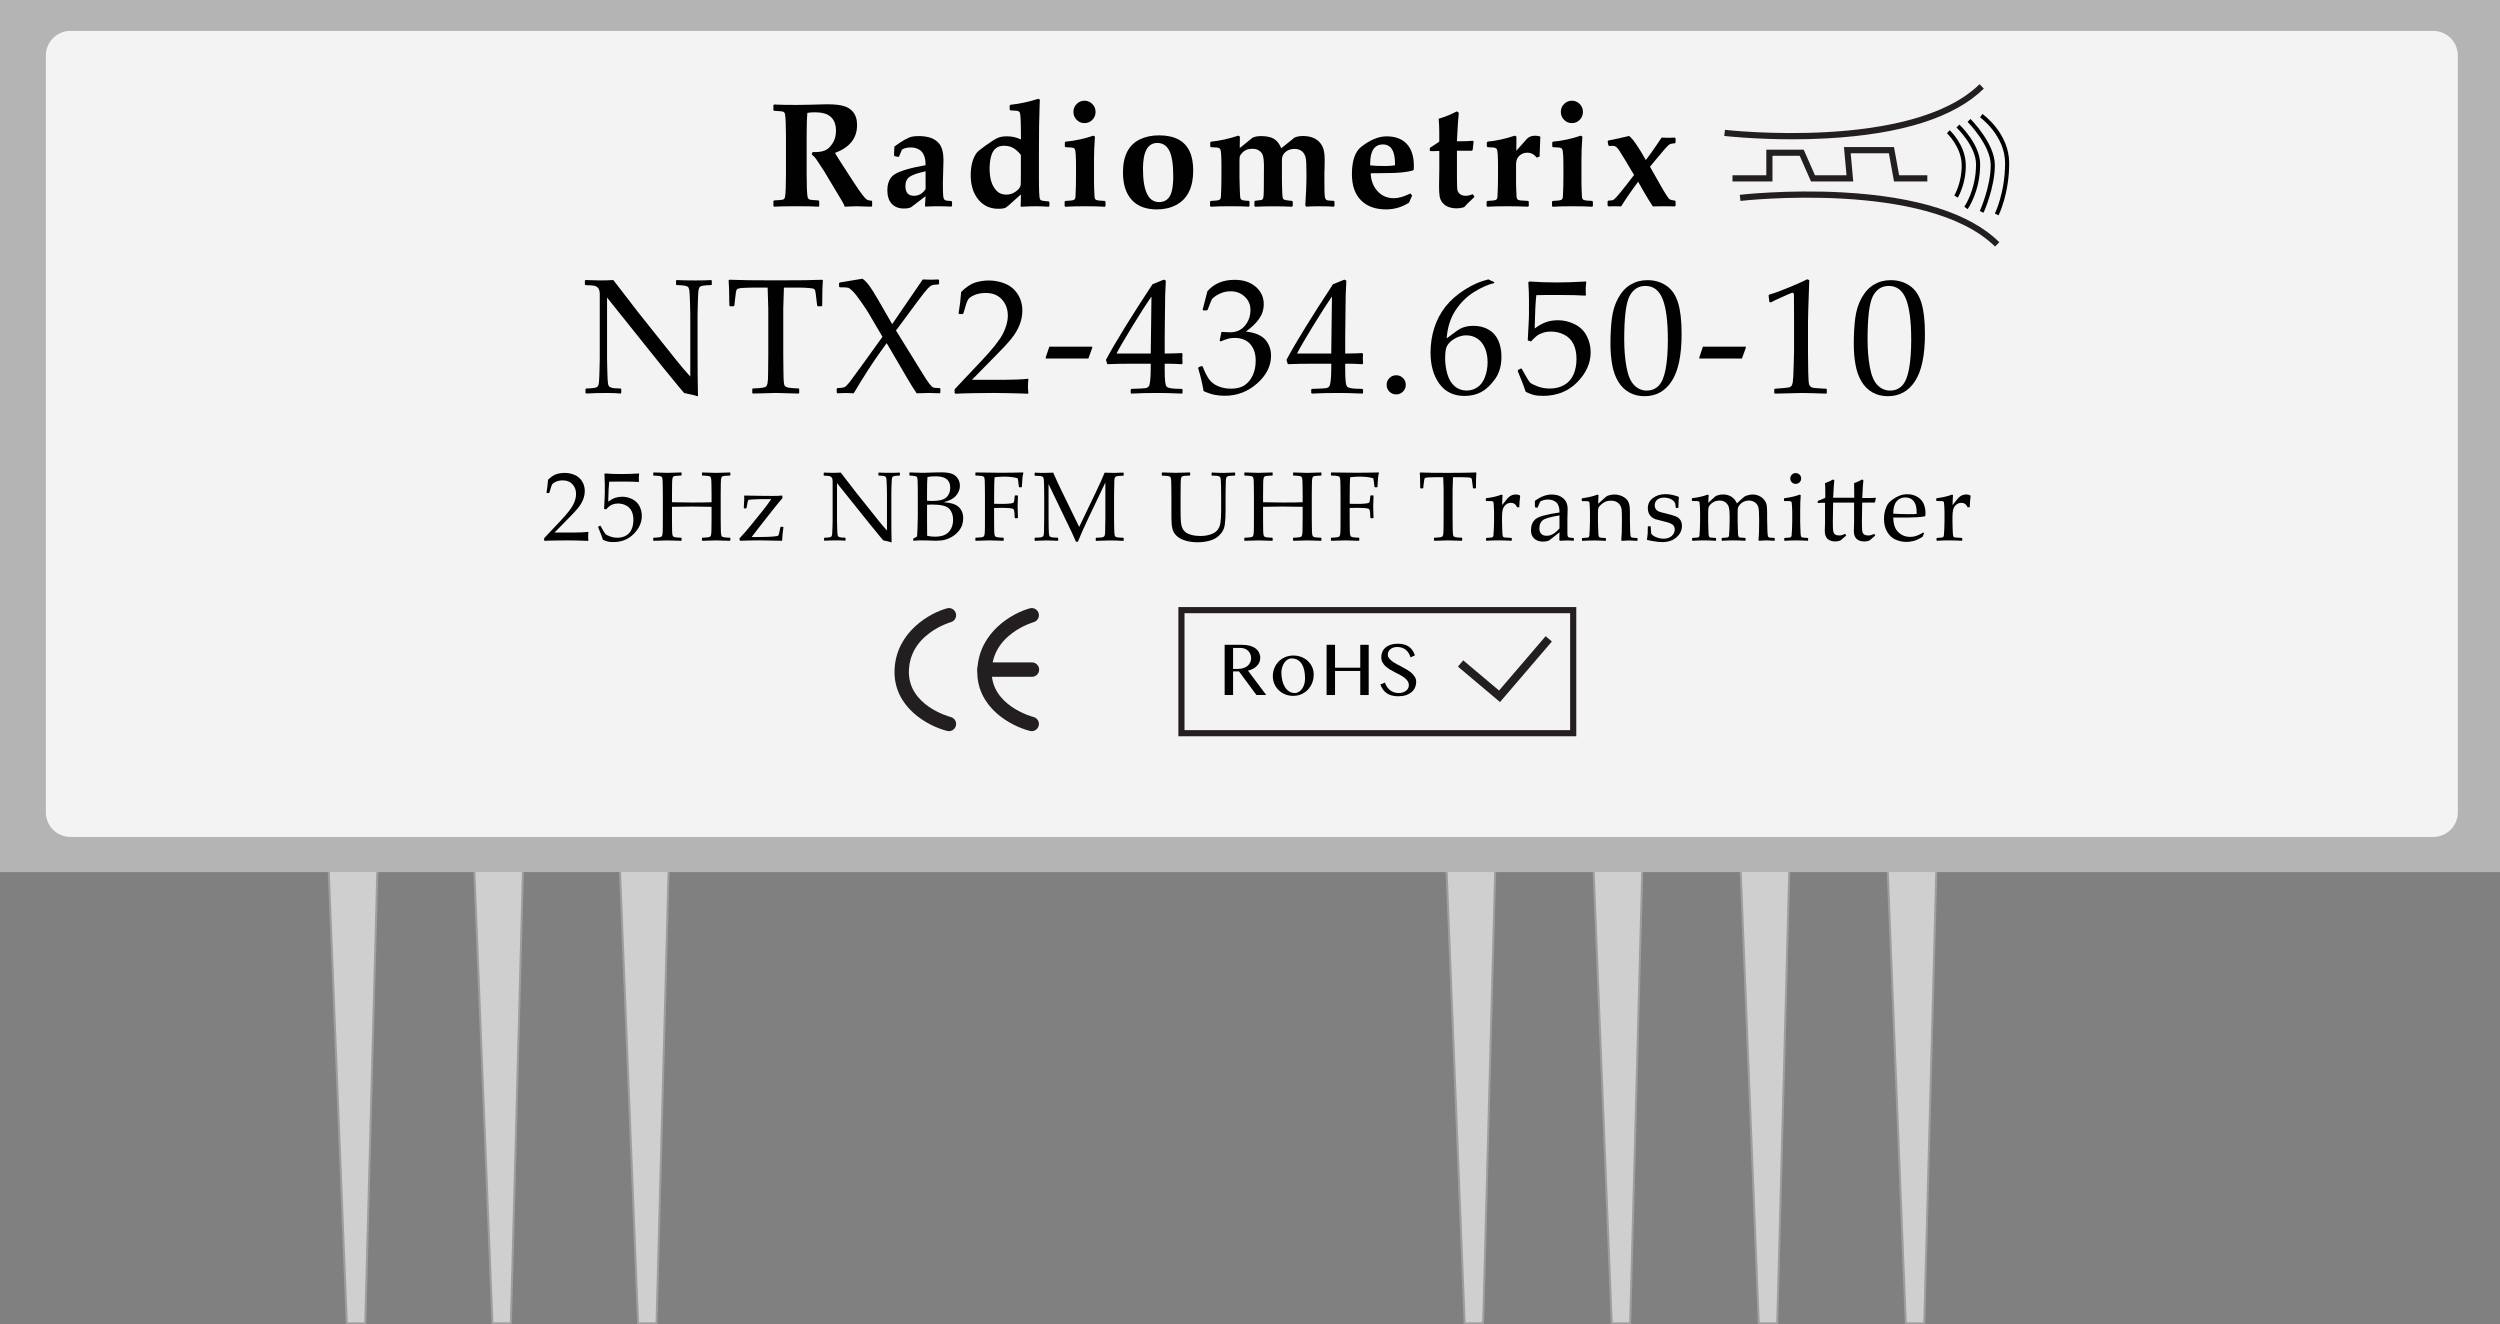 <?xml version="1.0" encoding="utf-8"?>
<!-- Generator: Adobe Illustrator 16.0.0, SVG Export Plug-In . SVG Version: 6.00 Build 0)  -->
<!DOCTYPE svg PUBLIC "-//W3C//DTD SVG 1.1//EN" "http://www.w3.org/Graphics/SVG/1.1/DTD/svg11.dtd">
<svg version="1.1" id="Layer_1" xmlns="http://www.w3.org/2000/svg" xmlns:xlink="http://www.w3.org/1999/xlink" x="0px" y="0px"
	 width="121.89px" height="64.57px" viewBox="0 0 121.89 64.57" enable-background="new 0 0 121.89 64.57" xml:space="preserve">
<rect x="0" y="0" width="121.89" height="64.57" fill="#808080" stroke="none"/>
<g>
	<polygon fill="#CFCFCF" points="16.009,42.021 16.909,64.521 17.809,64.521 18.409,42.021 	"/>
	<path fill="#9E9E9E" d="M17.857,64.571H16.86l-0.002-0.048l-0.901-22.553h2.503L17.857,64.571z M16.957,64.472h0.803l0.598-22.401
		h-2.297L16.957,64.472z"/>
</g>
<g>
	<polyline fill="#CFCFCF" points="23.108,42.021 24.009,64.521 24.908,64.521 25.509,42.021 	"/>
	<polygon fill="#9E9E9E" points="24.957,64.571 23.961,64.571 23.959,64.523 23.059,42.022 23.158,42.019 24.057,64.472 
		24.859,64.472 25.459,42.02 25.559,42.021 	"/>
</g>
<g>
	<polyline fill="#CFCFCF" points="30.209,42.021 31.109,64.521 32.01,64.521 32.609,42.021 	"/>
	<polygon fill="#9E9E9E" points="32.059,64.571 31.062,64.571 31.06,64.523 30.159,42.022 30.26,42.019 31.157,64.472 
		31.961,64.472 32.56,42.02 32.659,42.021 	"/>
</g>
<g>
	<polyline fill="#CFCFCF" points="92.02,42.02 92.919,64.521 93.819,64.521 94.419,42.02 	"/>
	<polygon fill="#9E9E9E" points="93.868,64.57 92.871,64.57 92.869,64.523 91.969,42.021 92.069,42.018 92.967,64.471 
		93.771,64.471 94.369,42.02 94.47,42.021 	"/>
</g>
<g>
	<polygon fill="#CFCFCF" points="70.511,42.021 71.411,64.521 72.312,64.521 72.911,42.021 	"/>
	<path fill="#9E9E9E" d="M72.359,64.571h-0.996l-0.002-0.048l-0.902-22.553h2.504L72.359,64.571z M71.459,64.472h0.804l0.597-22.401
		h-2.296L71.459,64.472z"/>
</g>
<g>
	<polyline fill="#CFCFCF" points="77.68,42.021 78.58,64.521 79.48,64.521 80.08,42.021 	"/>
	<polygon fill="#9E9E9E" points="79.529,64.571 78.533,64.571 78.531,64.523 77.631,42.022 77.73,42.019 78.629,64.472 
		79.432,64.472 80.031,42.02 80.131,42.021 	"/>
</g>
<g>
	<polyline fill="#CFCFCF" points="84.85,42.021 85.75,64.521 86.65,64.521 87.25,42.021 	"/>
	<polygon fill="#9E9E9E" points="86.699,64.571 85.701,64.571 85.699,64.523 84.799,42.022 84.9,42.019 85.797,64.472 
		86.602,64.472 87.199,42.02 87.301,42.021 	"/>
</g>
<rect y="-0.001" fill="#B4B4B4" width="121.89" height="42.521"/>
<path fill="#F3F3F3" d="M119.834,39.607c0,0.662-0.537,1.199-1.2,1.199H3.436c-0.663,0-1.2-0.537-1.2-1.199v-36.9
	c0-0.663,0.537-1.2,1.2-1.2h115.198c0.663,0,1.2,0.537,1.2,1.2V39.607z"/>
<g>
	<path fill="#010101" d="M42.522,10.042l-0.035,0.035c-0.017,0-0.061-0.001-0.134-0.003c-0.321-0.012-0.521-0.018-0.601-0.018
		c-0.12,0-0.31,0.007-0.57,0.021c-0.009-0.056-0.054-0.15-0.133-0.281L40.177,8.34l-0.391-0.594
		c-0.049-0.072-0.118-0.144-0.207-0.214l0.038-0.12c0.054,0.002,0.094,0.004,0.12,0.004c0.229,0,0.41-0.037,0.541-0.109
		c0.12-0.065,0.229-0.18,0.331-0.344c0.101-0.164,0.15-0.36,0.15-0.587c0-0.396-0.147-0.663-0.442-0.801
		c-0.141-0.066-0.346-0.099-0.615-0.099c-0.117,0-0.23,0.009-0.338,0.028c-0.023,0.229-0.035,0.621-0.035,1.174v1.838
		c0,0.558,0.016,0.921,0.046,1.09c0.012,0.068,0.052,0.111,0.119,0.13c0.035,0.009,0.173,0.021,0.411,0.035l0.036,0.035v0.235
		l-0.032,0.035c-0.234-0.014-0.596-0.021-1.083-0.021c-0.504,0-0.864,0.007-1.083,0.021l-0.035-0.032V9.807l0.035-0.035
		c0.239-0.014,0.377-0.026,0.412-0.035c0.067-0.019,0.107-0.062,0.119-0.13c0.03-0.168,0.046-0.532,0.046-1.09v-1.86
		c0-0.558-0.016-0.921-0.046-1.09c-0.012-0.068-0.052-0.111-0.119-0.13c-0.035-0.009-0.173-0.021-0.412-0.035l-0.035-0.035V5.127
		l0.035-0.032c0.23,0.014,0.591,0.021,1.083,0.021c0.286,0,0.519-0.004,0.696-0.011c0.354-0.014,0.619-0.021,0.795-0.021
		c0.405,0,0.703,0.036,0.893,0.109c0.256,0.099,0.427,0.265,0.514,0.499c0.042,0.115,0.063,0.251,0.063,0.408
		c0,0.637-0.359,1.09-1.076,1.357c0.117,0.197,0.241,0.396,0.373,0.598l0.541,0.833c0.318,0.492,0.531,0.772,0.637,0.84
		c0.054,0.035,0.129,0.053,0.225,0.053l0.035,0.035V10.042z"/>
	<path fill="#010101" d="M46.418,10.035l-0.038,0.039c-0.197-0.012-0.424-0.018-0.679-0.018c-0.199,0-0.391,0.006-0.573,0.018
		l-0.031-0.039l0.031-0.471l-0.682,0.521c-0.055,0.04-0.132,0.064-0.232,0.074c-0.04,0.004-0.087,0.007-0.141,0.007
		c-0.26,0-0.46-0.079-0.6-0.235c-0.14-0.157-0.209-0.374-0.209-0.65c0-0.366,0.116-0.625,0.348-0.777
		c0.251-0.166,0.756-0.316,1.516-0.45c0-0.373-0.099-0.623-0.295-0.749c-0.12-0.077-0.263-0.116-0.43-0.116
		c-0.183,0-0.326,0.037-0.432,0.112l-0.134,0.327l-0.046,0.024l-0.18-0.042L43.588,7.56l0.018-0.415
		c0.387-0.286,0.678-0.448,0.872-0.485c0.082-0.017,0.188-0.025,0.32-0.025c0.461,0,0.791,0.121,0.987,0.362
		C45.929,7.173,46,7.443,46,7.806c0,0.089-0.004,0.232-0.011,0.429c-0.012,0.328-0.018,0.547-0.018,0.658
		c0,0.354,0.006,0.58,0.018,0.677s0.039,0.159,0.083,0.185c0.043,0.026,0.146,0.041,0.311,0.045l0.035,0.039V10.035z M45.128,9.216
		V8.351c-0.387,0.084-0.647,0.175-0.782,0.272s-0.202,0.246-0.202,0.445c0,0.319,0.14,0.478,0.418,0.478
		C44.799,9.546,44.988,9.436,45.128,9.216z"/>
	<path fill="#010101" d="M51.163,10.045l-0.035,0.035c-0.229-0.016-0.437-0.024-0.622-0.024c-0.176,0-0.414,0.008-0.714,0.024
		l-0.031-0.024c0.009-0.115,0.014-0.307,0.014-0.577c-0.084,0.07-0.205,0.178-0.362,0.324c-0.194,0.18-0.321,0.288-0.38,0.323
		c-0.074,0.035-0.196,0.053-0.365,0.053c-0.4,0-0.725-0.151-0.971-0.454s-0.369-0.694-0.369-1.174c0-0.466,0.096-0.83,0.285-1.09
		c0.049-0.068,0.194-0.188,0.436-0.362c0.281-0.202,0.486-0.33,0.615-0.383c0.113-0.047,0.256-0.07,0.43-0.07
		c0.243,0,0.471,0.051,0.682,0.155V6.604c0-0.616-0.016-0.979-0.046-1.09c-0.017-0.061-0.064-0.098-0.144-0.112
		c-0.038-0.007-0.146-0.014-0.324-0.021l-0.035-0.039V5.148l0.035-0.039c0.45-0.047,0.904-0.144,1.361-0.292l0.077,0.042
		c0,0.009-0.005,0.125-0.014,0.348c-0.021,0.504-0.032,1.261-0.032,2.271v1.136c0,0.659,0.016,1.021,0.046,1.086
		c0.019,0.04,0.045,0.064,0.077,0.074c0.052,0.017,0.169,0.032,0.352,0.046l0.035,0.035V10.045z M49.774,8.21V7.549
		c-0.169-0.202-0.33-0.331-0.485-0.387c-0.105-0.038-0.218-0.056-0.337-0.056c-0.324,0-0.532,0.167-0.626,0.499
		c-0.052,0.186-0.077,0.392-0.077,0.619c0,0.485,0.113,0.845,0.341,1.079c0.119,0.125,0.28,0.187,0.481,0.187
		c0.166,0,0.321-0.053,0.464-0.158c0.129-0.094,0.205-0.195,0.229-0.302C49.771,8.997,49.774,8.724,49.774,8.21z"/>
	<path fill="#010101" d="M53.9,10.045l-0.035,0.035c-0.223-0.016-0.544-0.024-0.963-0.024c-0.42,0-0.74,0.008-0.96,0.024
		l-0.035-0.035V9.831l0.035-0.035c0.225-0.007,0.364-0.024,0.418-0.053c0.047-0.021,0.073-0.077,0.077-0.168
		c0.017-0.305,0.025-0.632,0.025-0.981V8.091c0-0.455-0.018-0.724-0.053-0.809c-0.02-0.047-0.069-0.076-0.151-0.088
		c-0.028-0.005-0.13-0.011-0.306-0.018l-0.035-0.035V6.945l0.035-0.039c0.449-0.04,0.903-0.137,1.36-0.292l0.073,0.046
		c-0.03,0.426-0.045,0.786-0.045,1.079v1.122c0,0.171,0.008,0.409,0.024,0.714c0.005,0.091,0.03,0.147,0.077,0.168
		c0.054,0.028,0.193,0.046,0.418,0.053L53.9,9.831V10.045z M53.415,5.458c0,0.15-0.053,0.278-0.158,0.385
		c-0.105,0.107-0.231,0.16-0.38,0.16c-0.149,0-0.277-0.053-0.383-0.16c-0.105-0.106-0.158-0.235-0.158-0.385
		c0-0.155,0.054-0.285,0.16-0.39s0.233-0.158,0.381-0.158c0.146,0,0.271,0.053,0.378,0.158C53.362,5.173,53.415,5.303,53.415,5.458z
		"/>
	<path fill="#010101" d="M58.176,8.312c0,0.83-0.278,1.391-0.836,1.684c-0.272,0.143-0.583,0.214-0.933,0.214
		c-0.539,0-0.949-0.156-1.231-0.468c-0.283-0.312-0.424-0.758-0.424-1.339c0-0.804,0.274-1.339,0.822-1.607
		c0.27-0.131,0.583-0.197,0.938-0.197c0.748,0,1.244,0.259,1.487,0.777C58.118,7.625,58.176,7.938,58.176,8.312z M57.203,8.601
		c0-0.583-0.063-1.001-0.191-1.253s-0.323-0.378-0.586-0.378c-0.466,0-0.699,0.421-0.699,1.262c0,1.081,0.262,1.621,0.784,1.621
		c0.325,0,0.533-0.179,0.622-0.538C57.179,9.127,57.203,8.889,57.203,8.601z"/>
	<path fill="#010101" d="M65.064,10.039l-0.035,0.039c-0.135-0.014-0.377-0.021-0.723-0.021c-0.289,0-0.494,0.007-0.615,0.021
		l-0.051-0.067c0.039-0.583,0.057-1.009,0.057-1.276v-0.32c0-0.344-0.01-0.575-0.031-0.692c-0.025-0.141-0.084-0.253-0.176-0.337
		s-0.215-0.126-0.373-0.126c-0.176,0-0.322,0.049-0.439,0.147s-0.176,0.224-0.176,0.376v1.048l0.014,0.556
		c0.006,0.15,0.018,0.249,0.039,0.295c0.014,0.03,0.047,0.053,0.096,0.066c0.041,0.012,0.156,0.027,0.34,0.046l0.039,0.035v0.211
		l-0.041,0.039c-0.285-0.014-0.572-0.021-0.861-0.021c-0.362,0-0.671,0.007-0.929,0.021l-0.039-0.039V9.831l0.035-0.042
		c0.148-0.014,0.25-0.027,0.307-0.039c0.042-0.01,0.072-0.045,0.091-0.105c0.015-0.045,0.022-0.175,0.025-0.391l0.007-1.135
		c0-0.263-0.021-0.45-0.06-0.562c-0.033-0.089-0.096-0.163-0.187-0.222c-0.082-0.054-0.19-0.081-0.324-0.081
		c-0.211,0-0.378,0.07-0.502,0.211c-0.059,0.066-0.094,0.119-0.104,0.158c-0.01,0.04-0.016,0.128-0.016,0.264V8.65
		c0,0.15,0.005,0.345,0.015,0.583c0.009,0.246,0.019,0.389,0.027,0.429c0.015,0.049,0.054,0.083,0.118,0.1s0.162,0.027,0.294,0.03
		l0.035,0.035v0.214l-0.035,0.035c-0.199-0.014-0.497-0.021-0.894-0.021c-0.419,0-0.739,0.008-0.96,0.024l-0.035-0.035V9.831
		l0.035-0.035c0.226-0.007,0.365-0.024,0.419-0.053c0.047-0.021,0.072-0.077,0.077-0.168c0.017-0.305,0.024-0.632,0.024-0.981V8.091
		c0-0.469-0.018-0.738-0.053-0.809c-0.023-0.047-0.073-0.076-0.151-0.088c-0.027-0.005-0.13-0.011-0.306-0.018l-0.035-0.035V6.945
		l0.035-0.039c0.422-0.04,0.866-0.137,1.333-0.292l0.077,0.046l-0.007,0.559l0.625-0.506c0.115-0.052,0.251-0.078,0.408-0.078
		c0.27,0,0.479,0.044,0.63,0.132c0.148,0.088,0.27,0.242,0.361,0.462l0.641-0.517c0.113-0.054,0.254-0.081,0.418-0.081
		c0.451,0,0.766,0.164,0.941,0.492c0.078,0.146,0.117,0.368,0.117,0.668c0,0.124-0.002,0.217-0.004,0.278L64.58,8.203
		c-0.004,0.113-0.008,0.188-0.008,0.225v0.457c0,0.354,0.006,0.58,0.018,0.677c0.012,0.098,0.039,0.159,0.082,0.185
		c0.041,0.026,0.162,0.041,0.357,0.046l0.035,0.039V10.039z"/>
	<path fill="#010101" d="M68.934,8.084c0,0.04-0.002,0.1-0.004,0.179l-0.039,0.049c-0.309,0.084-0.719,0.126-1.23,0.126
		c-0.092,0-0.229,0.001-0.414,0.005c-0.186,0.003-0.324,0.005-0.418,0.005c0.014,0.345,0.119,0.629,0.318,0.854
		c0.209,0.242,0.48,0.362,0.816,0.362c0.225,0,0.492-0.078,0.803-0.232l0.084,0.102l-0.154,0.348
		c-0.344,0.218-0.715,0.327-1.115,0.327c-0.527,0-0.938-0.149-1.229-0.447c-0.293-0.297-0.438-0.722-0.438-1.272
		c0-0.654,0.154-1.102,0.467-1.343c0.432-0.333,0.84-0.499,1.227-0.499c0.42,0,0.744,0.121,0.975,0.362
		C68.816,7.26,68.934,7.617,68.934,8.084z M68.016,7.992c0-0.633-0.197-0.949-0.59-0.949c-0.416,0-0.623,0.314-0.623,0.942v0.077
		c0.137,0.021,0.377,0.032,0.725,0.032c0.18,0,0.342-0.01,0.484-0.032C68.014,8.03,68.016,8.006,68.016,7.992z"/>
	<path fill="#010101" d="M71.889,9.596c-0.016,0.019-0.066,0.068-0.15,0.147c-0.139,0.131-0.258,0.251-0.355,0.359
		c-0.115,0.037-0.23,0.056-0.348,0.056c-0.326,0-0.564-0.095-0.715-0.285c-0.062-0.082-0.105-0.177-0.127-0.285
		c-0.023-0.129-0.033-0.297-0.031-0.506l0.012-0.84V7.363h-0.096L69.893,7.37h-0.145l-0.039-0.032V7.247l0.027-0.053
		c0.043-0.028,0.109-0.07,0.197-0.126c0.105-0.066,0.186-0.121,0.24-0.166V6.424c0-0.199-0.01-0.41-0.029-0.633
		c0.176-0.056,0.318-0.106,0.428-0.149s0.264-0.114,0.463-0.213l0.09,0.07c-0.027,0.291-0.047,0.551-0.059,0.781l-0.031,0.608h0.115
		c0.256,0,0.477-0.008,0.66-0.025l0.039,0.039l-0.049,0.412l-0.035,0.035h-0.73v1.192c0,0.382,0.004,0.607,0.014,0.675
		c0.012,0.099,0.053,0.178,0.125,0.239c0.07,0.061,0.168,0.091,0.289,0.091c0.096,0,0.213-0.026,0.348-0.077L71.889,9.596z"/>
	<path fill="#010101" d="M75.1,6.66l-0.023,0.625c-0.004,0.103-0.008,0.22-0.014,0.352l-0.148,0.046
		c-0.111-0.16-0.264-0.239-0.457-0.239c-0.176,0-0.322,0.07-0.436,0.211c-0.07,0.087-0.105,0.214-0.105,0.383v0.823
		c0,0.171,0.008,0.409,0.023,0.714c0.006,0.086,0.029,0.143,0.074,0.168s0.207,0.043,0.488,0.053l0.035,0.032v0.214l-0.035,0.035
		c-0.344-0.014-0.686-0.021-1.025-0.021c-0.42,0-0.74,0.008-0.961,0.024l-0.035-0.035V9.831l0.035-0.035
		c0.225-0.007,0.365-0.024,0.418-0.053c0.047-0.021,0.074-0.077,0.078-0.168c0.016-0.305,0.025-0.632,0.025-0.981V8.091
		c0-0.469-0.018-0.738-0.053-0.809c-0.023-0.047-0.074-0.076-0.152-0.088c-0.027-0.005-0.129-0.011-0.305-0.018l-0.035-0.035V6.945
		l0.035-0.039c0.422-0.04,0.865-0.137,1.332-0.292l0.076,0.046L73.93,7.349c0.145-0.169,0.32-0.366,0.527-0.591
		c0.096-0.094,0.227-0.141,0.395-0.141C74.949,6.618,75.031,6.632,75.1,6.66z"/>
	<path fill="#010101" d="M77.664,10.045l-0.035,0.035c-0.223-0.016-0.545-0.024-0.963-0.024c-0.42,0-0.74,0.008-0.961,0.024
		l-0.035-0.035V9.831l0.035-0.035c0.225-0.007,0.365-0.024,0.418-0.053c0.047-0.021,0.074-0.077,0.078-0.168
		c0.016-0.305,0.025-0.632,0.025-0.981V8.091c0-0.455-0.018-0.724-0.053-0.809c-0.02-0.047-0.07-0.076-0.152-0.088
		c-0.027-0.005-0.129-0.011-0.305-0.018l-0.035-0.035V6.945l0.035-0.039c0.449-0.04,0.902-0.137,1.359-0.292L77.15,6.66
		c-0.031,0.426-0.045,0.786-0.045,1.079v1.122c0,0.171,0.008,0.409,0.023,0.714c0.006,0.091,0.031,0.147,0.078,0.168
		c0.053,0.028,0.193,0.046,0.418,0.053l0.039,0.035V10.045z M77.178,5.458c0,0.15-0.053,0.278-0.158,0.385
		c-0.105,0.107-0.23,0.16-0.379,0.16c-0.15,0-0.277-0.053-0.383-0.16C76.152,5.736,76.1,5.607,76.1,5.458
		c0-0.155,0.053-0.285,0.16-0.39c0.105-0.105,0.232-0.158,0.381-0.158c0.145,0,0.271,0.053,0.377,0.158
		C77.125,5.173,77.178,5.303,77.178,5.458z"/>
	<path fill="#010101" d="M81.693,10.028l-0.035,0.035c-0.119-0.004-0.295-0.007-0.529-0.007c-0.305,0-0.486,0.002-0.543,0.007
		c-0.041-0.056-0.113-0.17-0.217-0.341c-0.053-0.084-0.129-0.212-0.229-0.383l-0.271-0.478c-0.297,0.394-0.574,0.794-0.83,1.202
		c-0.076-0.004-0.178-0.007-0.305-0.007c-0.158,0-0.262,0.002-0.312,0.007l-0.043-0.039V9.821l0.039-0.039
		c0.129-0.002,0.217-0.019,0.264-0.049c0.047-0.031,0.15-0.142,0.309-0.334c0.172-0.209,0.398-0.498,0.68-0.869l-0.461-0.77
		c-0.135-0.225-0.227-0.374-0.277-0.446c-0.057-0.082-0.107-0.137-0.152-0.164s-0.1-0.041-0.164-0.041
		c-0.021,0-0.07,0.005-0.148,0.014l-0.049-0.032l-0.039-0.19l0.031-0.049c0.396-0.078,0.734-0.152,1.014-0.225
		c0.18,0.133,0.453,0.526,0.818,1.178c0.174-0.225,0.367-0.498,0.584-0.819l0.186-0.278c0.143,0.007,0.264,0.011,0.363,0.011
		c0.094,0,0.186-0.003,0.277-0.011l0.041,0.042v0.2l-0.035,0.035c-0.123,0.009-0.207,0.026-0.25,0.049
		c-0.045,0.023-0.125,0.101-0.242,0.232c-0.074,0.082-0.213,0.248-0.418,0.496l-0.303,0.366l0.508,0.896
		c0.238,0.424,0.393,0.658,0.459,0.7c0.031,0.019,0.113,0.038,0.246,0.056l0.035,0.039V10.028z"/>
</g>
<g>
	<path fill="#010101" d="M28.581,19.187l-0.035-0.035v-0.18l0.035-0.031c0.159-0.002,0.286-0.012,0.381-0.027
		s0.156-0.042,0.184-0.078s0.046-0.095,0.055-0.176s0.019-0.263,0.027-0.547s0.014-0.487,0.014-0.609v-3.156
		c0-0.133-0.024-0.231-0.072-0.295c-0.048-0.064-0.114-0.104-0.197-0.121c-0.083-0.017-0.226-0.027-0.426-0.029l-0.031-0.031v-0.184
		l0.031-0.035c0.359,0.013,0.595,0.02,0.707,0.02c0.263,0,0.479-0.007,0.648-0.02l1.246,1.617l1.832,2.297
		c0.222,0.279,0.447,0.543,0.676,0.793v-3.023c0-0.094-0.004-0.294-0.014-0.6c-0.009-0.306-0.02-0.5-0.033-0.582
		c-0.013-0.082-0.035-0.138-0.068-0.166c-0.032-0.029-0.094-0.05-0.184-0.064c-0.09-0.015-0.211-0.023-0.365-0.025l-0.031-0.031
		v-0.18l0.031-0.035c0.211,0.013,0.512,0.02,0.902,0.02c0.357,0,0.616-0.007,0.777-0.02l0.035,0.035v0.18l-0.031,0.031
		c-0.172,0.002-0.305,0.012-0.398,0.029c-0.094,0.017-0.152,0.045-0.176,0.084s-0.039,0.096-0.049,0.172
		c-0.009,0.075-0.018,0.255-0.027,0.539c-0.009,0.284-0.014,0.488-0.014,0.613v1.855l0.004,1.074
		c0.006,0.352,0.011,0.705,0.016,1.059c-0.13-0.044-0.355-0.099-0.676-0.164l-0.277-0.328l-0.832-1.016l-2.648-3.309v2.996
		c0,0.12,0.005,0.333,0.014,0.641s0.021,0.494,0.033,0.559s0.03,0.11,0.051,0.135s0.065,0.047,0.135,0.068s0.212,0.033,0.428,0.035
		l0.031,0.031v0.184l-0.031,0.031c-0.136-0.018-0.354-0.027-0.656-0.027C29.213,19.159,28.873,19.168,28.581,19.187z"/>
	<path fill="#010101" d="M40.087,13.64l0.035,0.035c-0.023,0.234-0.035,0.643-0.035,1.227l-0.031,0.031h-0.184l-0.031-0.035
		l-0.043-0.359c-0.021-0.193-0.037-0.311-0.049-0.354s-0.03-0.074-0.057-0.094s-0.11-0.036-0.254-0.049
		c-0.144-0.013-0.304-0.02-0.48-0.02H38.22c-0.021,0.588-0.031,0.928-0.031,1.02v2.277l0.008,0.762
		c0.003,0.294,0.01,0.485,0.021,0.572s0.03,0.145,0.055,0.172s0.072,0.051,0.143,0.07s0.245,0.035,0.523,0.045l0.027,0.023v0.195
		l-0.027,0.031c-0.667-0.021-1.039-0.031-1.117-0.031c-0.083,0-0.454,0.01-1.113,0.031l-0.031-0.031v-0.195l0.031-0.023
		c0.245-0.01,0.407-0.023,0.486-0.039s0.133-0.036,0.16-0.061s0.05-0.078,0.068-0.158s0.027-0.26,0.027-0.539l0.008-0.824v-2.277
		c0-0.042-0.011-0.382-0.031-1.02h-0.582c-0.239,0-0.446,0.005-0.621,0.016c-0.175,0.01-0.275,0.037-0.303,0.08
		s-0.053,0.183-0.076,0.42l-0.039,0.359l-0.035,0.035h-0.18l-0.031-0.031c-0.005-0.628-0.017-1.037-0.035-1.227l0.035-0.035
		c0.453,0.021,1.207,0.031,2.262,0.031C38.896,13.671,39.652,13.66,40.087,13.64z"/>
	<path fill="#010101" d="M40.796,19.14v-0.188l0.031-0.031c0.175-0.002,0.292-0.019,0.352-0.049s0.137-0.104,0.23-0.223
		s0.277-0.368,0.551-0.748l1.066-1.48l-0.691-1.176c-0.052-0.089-0.166-0.26-0.342-0.514s-0.313-0.431-0.414-0.529
		c-0.101-0.099-0.175-0.156-0.225-0.172s-0.187-0.023-0.41-0.023l-0.035-0.035v-0.164l0.035-0.035l1.105-0.184
		c0.097,0.062,0.2,0.166,0.311,0.311s0.271,0.399,0.482,0.764l0.656,1.141l1.492-2.18c0.222,0.008,0.355,0.012,0.402,0.012
		c0.021,0,0.143-0.004,0.363-0.012l0.031,0.035v0.176l-0.031,0.031c-0.164,0.008-0.272,0.022-0.326,0.045
		c-0.053,0.022-0.122,0.077-0.207,0.166c-0.085,0.088-0.257,0.309-0.518,0.66l-0.727,0.984l-0.293,0.391l1.324,2.141
		c0.125,0.203,0.227,0.355,0.303,0.455c0.077,0.1,0.139,0.16,0.186,0.18s0.154,0.031,0.32,0.033l0.031,0.031v0.191l-0.031,0.031
		c-0.247-0.01-0.422-0.016-0.523-0.016c-0.133,0-0.333,0.005-0.602,0.016c-0.156-0.232-0.301-0.462-0.434-0.691l-1.027-1.754
		l-0.285,0.395c-0.375,0.516-0.816,1.199-1.324,2.051c-0.169-0.01-0.302-0.016-0.398-0.016c-0.099,0-0.23,0.005-0.395,0.016
		L40.796,19.14z"/>
	<path fill="#010101" d="M46.591,19.198l-0.047-0.039v-0.18l1.309-1.387c0.539-0.57,0.888-1.012,1.047-1.324
		s0.238-0.604,0.238-0.875c0-0.318-0.097-0.582-0.289-0.793s-0.453-0.316-0.781-0.316c-0.211,0-0.395,0.032-0.551,0.098
		c-0.156,0.065-0.261,0.138-0.314,0.219c-0.054,0.081-0.131,0.307-0.232,0.68l-0.035,0.031h-0.16l-0.039-0.035
		c0.06-0.352,0.102-0.699,0.125-1.043c0.245-0.24,0.474-0.393,0.686-0.459s0.435-0.1,0.666-0.1c0.276,0,0.54,0.052,0.793,0.156
		c0.253,0.104,0.456,0.272,0.609,0.506c0.153,0.233,0.23,0.503,0.23,0.811c0,0.229-0.045,0.459-0.135,0.689
		s-0.222,0.453-0.395,0.668s-0.409,0.472-0.709,0.771l-1.219,1.242h1.543c0.474,0,0.868-0.017,1.184-0.051l0.027,0.031
		c-0.016,0.088-0.023,0.205-0.023,0.348c0,0.13,0.008,0.233,0.023,0.309l-0.027,0.043c-0.188-0.01-0.476-0.02-0.863-0.027
		s-0.645-0.012-0.77-0.012c-0.253,0-0.593,0.003-1.02,0.01S46.744,19.185,46.591,19.198z"/>
	<path fill="#010101" d="M50.986,17.479v-0.055l0.176-0.523h2.09v0.059l-0.188,0.52H50.986z"/>
	<path fill="#010101" d="M55.16,19.19l-0.031-0.031v-0.168l0.031-0.031c0.386-0.01,0.614-0.022,0.686-0.035s0.124-0.041,0.158-0.082
		s0.06-0.143,0.076-0.305s0.025-0.333,0.025-0.516v-0.289H55.25c-0.497,0-0.918,0.008-1.262,0.023l-0.066-0.211
		c0.453-0.849,1.21-2.078,2.27-3.688l0.551-0.223l0.098,0.047c-0.028,0.442-0.043,0.991-0.043,1.645l-0.012,1.102v0.809
		c0.359-0.002,0.637-0.01,0.832-0.023l0.035,0.039c-0.005,0.099-0.008,0.17-0.008,0.215c0.003,0.086,0.007,0.17,0.012,0.254
		l-0.039,0.035c-0.253-0.016-0.464-0.023-0.633-0.023h-0.199v0.262c0,0.292,0.008,0.499,0.023,0.621s0.04,0.201,0.074,0.236
		s0.103,0.061,0.205,0.078s0.28,0.027,0.533,0.029l0.035,0.031v0.168l-0.031,0.031c-0.458-0.021-0.843-0.031-1.152-0.031
		C55.968,19.159,55.53,19.169,55.16,19.19z M54.438,17.237h1.668l0.035-2.777c-0.25,0.356-0.565,0.846-0.945,1.469
		S54.562,16.987,54.438,17.237z"/>
	<path fill="#010101" d="M58.682,19.069c-0.047-0.307-0.134-0.677-0.262-1.109l0.02-0.059l0.145-0.055l0.055,0.027
		c0.091,0.24,0.188,0.438,0.293,0.594s0.254,0.276,0.449,0.359s0.406,0.125,0.633,0.125c0.286,0,0.514-0.06,0.682-0.18
		s0.298-0.283,0.389-0.488s0.137-0.438,0.137-0.695c0-0.346-0.091-0.619-0.271-0.816s-0.432-0.297-0.752-0.297
		c-0.109,0-0.207,0.01-0.293,0.031s-0.219,0.068-0.398,0.141l-0.043-0.039l0.086-0.426c0.211,0.013,0.352,0.02,0.422,0.02
		c0.305,0,0.546-0.108,0.725-0.324c0.179-0.216,0.268-0.472,0.268-0.766c0-0.258-0.093-0.474-0.279-0.648
		c-0.187-0.175-0.416-0.262-0.689-0.262c-0.18,0-0.35,0.036-0.51,0.109c-0.16,0.073-0.292,0.161-0.396,0.266
		c-0.044,0.088-0.114,0.263-0.211,0.523l-0.039,0.035h-0.176l-0.031-0.035l0.234-0.906c0.325-0.367,0.767-0.551,1.324-0.551
		c0.425,0,0.768,0.112,1.029,0.338c0.262,0.225,0.393,0.508,0.393,0.85c0,0.26-0.077,0.499-0.23,0.717
		c-0.153,0.217-0.367,0.422-0.641,0.615c0.45,0.055,0.768,0.189,0.951,0.404s0.275,0.475,0.275,0.779c0,0.5-0.227,0.95-0.68,1.35
		s-0.977,0.6-1.57,0.6c-0.177,0-0.343-0.015-0.496-0.045S58.888,19.161,58.682,19.069z"/>
	<path fill="#010101" d="M63.961,19.19l-0.031-0.031v-0.168l0.031-0.031c0.386-0.01,0.614-0.022,0.686-0.035
		s0.124-0.041,0.158-0.082s0.06-0.143,0.076-0.305s0.025-0.333,0.025-0.516v-0.289h-0.855c-0.497,0-0.918,0.008-1.262,0.023
		l-0.066-0.211c0.453-0.849,1.21-2.078,2.27-3.688l0.551-0.223l0.098,0.047c-0.028,0.442-0.043,0.991-0.043,1.645l-0.012,1.102
		v0.809c0.359-0.002,0.637-0.01,0.832-0.023l0.035,0.039c-0.005,0.099-0.008,0.17-0.008,0.215c0.003,0.086,0.007,0.17,0.012,0.254
		l-0.039,0.035c-0.253-0.016-0.464-0.023-0.633-0.023h-0.199v0.262c0,0.292,0.008,0.499,0.023,0.621s0.04,0.201,0.074,0.236
		s0.103,0.061,0.205,0.078s0.28,0.027,0.533,0.029l0.035,0.031v0.168l-0.031,0.031c-0.458-0.021-0.843-0.031-1.152-0.031
		C64.769,19.159,64.331,19.169,63.961,19.19z M63.238,17.237h1.668l0.035-2.777c-0.25,0.356-0.565,0.846-0.945,1.469
		S63.363,16.987,63.238,17.237z"/>
	<path fill="#010101" d="M68.075,18.296c0.125,0,0.233,0.044,0.326,0.133s0.139,0.201,0.139,0.336c0,0.127-0.046,0.237-0.137,0.328
		s-0.2,0.137-0.328,0.137c-0.13,0-0.241-0.045-0.332-0.135s-0.137-0.2-0.137-0.33s0.046-0.241,0.137-0.332
		S67.945,18.296,68.075,18.296z"/>
	<path fill="#010101" d="M72.851,13.757v0.047c-0.284,0.06-0.607,0.202-0.971,0.426c-0.363,0.224-0.669,0.524-0.916,0.902
		c-0.247,0.377-0.391,0.833-0.43,1.367c0.089-0.062,0.19-0.138,0.305-0.227c0.148-0.112,0.257-0.189,0.326-0.23
		c0.069-0.042,0.161-0.078,0.277-0.109s0.249-0.047,0.4-0.047c0.269,0,0.509,0.059,0.723,0.178s0.374,0.293,0.48,0.523
		s0.16,0.5,0.16,0.807c0,0.435-0.105,0.799-0.316,1.092s-0.435,0.502-0.672,0.629s-0.509,0.189-0.816,0.189
		c-0.523,0-0.93-0.196-1.219-0.588s-0.434-0.902-0.434-1.529c0-0.417,0.061-0.817,0.182-1.201s0.306-0.732,0.553-1.043
		c0.247-0.312,0.563-0.588,0.947-0.83s0.763-0.406,1.135-0.492L72.851,13.757z M70.46,17.483c0,0.258,0.037,0.513,0.111,0.766
		s0.193,0.448,0.357,0.586s0.356,0.207,0.578,0.207c0.19,0,0.366-0.053,0.527-0.16s0.284-0.274,0.369-0.502s0.127-0.468,0.127-0.721
		s-0.042-0.479-0.125-0.678s-0.204-0.354-0.363-0.465s-0.344-0.166-0.555-0.166c-0.156,0-0.312,0.038-0.469,0.113
		s-0.276,0.162-0.361,0.258s-0.139,0.199-0.162,0.307S70.46,17.288,70.46,17.483z"/>
	<path fill="#010101" d="M74.388,19.104c-0.062-0.203-0.191-0.539-0.387-1.008l0.008-0.051l0.137-0.078l0.047,0.012
		c0.216,0.393,0.351,0.617,0.404,0.67s0.175,0.116,0.365,0.188s0.391,0.107,0.602,0.107c0.263,0,0.496-0.057,0.699-0.172
		s0.354-0.284,0.453-0.508s0.148-0.478,0.148-0.762c0-0.279-0.049-0.519-0.146-0.721s-0.247-0.355-0.447-0.459
		s-0.417-0.156-0.648-0.156c-0.146,0-0.278,0.02-0.396,0.059s-0.218,0.089-0.297,0.15s-0.174,0.152-0.283,0.271l-0.16-0.047
		l0.043-0.84c0.011-0.159,0.016-0.319,0.016-0.48v-0.695c0-0.208-0.007-0.408-0.02-0.598c-0.008-0.117-0.012-0.191-0.012-0.223
		l0.051-0.039c0.398,0.031,0.853,0.047,1.363,0.047c0.388,0,0.853-0.016,1.395-0.047l0.016,0.039
		c-0.019,0.127-0.027,0.246-0.027,0.355c0,0.055,0.004,0.146,0.012,0.273l-0.039,0.023c-0.297-0.021-0.695-0.031-1.195-0.031
		c-0.68,0-1.074,0.002-1.184,0.008c-0.039,0.307-0.066,0.849-0.082,1.625c0.214-0.156,0.406-0.263,0.578-0.318
		c0.172-0.056,0.358-0.084,0.559-0.084c0.284,0,0.556,0.065,0.816,0.195c0.261,0.13,0.455,0.319,0.584,0.566
		s0.193,0.514,0.193,0.801c0,0.529-0.218,1.015-0.654,1.459s-0.994,0.666-1.674,0.666c-0.183,0-0.333-0.016-0.451-0.047
		S74.525,19.175,74.388,19.104z"/>
	<path fill="#010101" d="M78.519,16.772c0-0.463,0.023-0.881,0.07-1.252s0.15-0.702,0.311-0.992c0.16-0.291,0.36-0.508,0.602-0.652
		s0.515-0.217,0.822-0.217c0.349,0,0.655,0.09,0.92,0.27s0.454,0.456,0.57,0.828c0.116,0.372,0.174,0.879,0.174,1.52
		c0,1.042-0.159,1.809-0.479,2.301s-0.761,0.738-1.326,0.738c-0.284,0-0.534-0.061-0.752-0.184s-0.396-0.299-0.535-0.531
		s-0.237-0.505-0.293-0.82S78.519,17.129,78.519,16.772z M79.19,16.546c0,0.495,0.037,0.945,0.111,1.352s0.198,0.699,0.371,0.877
		s0.38,0.268,0.619,0.268c0.231,0,0.425-0.08,0.58-0.238s0.269-0.431,0.34-0.816s0.107-0.862,0.107-1.43
		c0-0.891-0.085-1.55-0.254-1.977c-0.169-0.427-0.449-0.641-0.84-0.641c-0.341,0-0.599,0.165-0.773,0.496
		C79.277,14.767,79.19,15.47,79.19,16.546z"/>
	<path fill="#010101" d="M82.852,17.479v-0.055l0.176-0.523h2.09v0.059l-0.188,0.52H82.852z"/>
	<path fill="#010101" d="M86.338,14.745l-0.07-0.023l-0.039-0.32l0.039-0.039c0.261-0.076,0.59-0.197,0.988-0.363
		c0.398-0.167,0.684-0.294,0.855-0.383l0.102,0.039c-0.042,1.141-0.062,1.825-0.062,2.055v1.449c0,0.357,0.004,0.692,0.012,1.006
		s0.02,0.499,0.035,0.555s0.042,0.1,0.08,0.131s0.091,0.051,0.158,0.061s0.27,0.023,0.605,0.041l0.027,0.031v0.176l-0.027,0.031
		c-0.57-0.021-0.973-0.031-1.207-0.031c-0.177,0-0.61,0.01-1.301,0.031l-0.027-0.031v-0.176l0.031-0.031
		c0.391-0.029,0.614-0.049,0.67-0.062s0.099-0.036,0.129-0.068s0.054-0.094,0.072-0.186s0.033-0.361,0.045-0.809
		s0.018-0.677,0.018-0.688v-1.539c0-0.755-0.002-1.166-0.006-1.23c-0.004-0.065-0.026-0.098-0.068-0.098
		c-0.011,0-0.024,0.002-0.043,0.008c-0.019,0.005-0.075,0.028-0.172,0.07l-0.387,0.172C86.634,14.593,86.481,14.667,86.338,14.745z"
		/>
	<path fill="#010101" d="M90.383,16.772c0-0.463,0.023-0.881,0.07-1.252s0.15-0.702,0.311-0.992c0.16-0.291,0.36-0.508,0.602-0.652
		s0.515-0.217,0.822-0.217c0.349,0,0.655,0.09,0.92,0.27s0.454,0.456,0.57,0.828c0.116,0.372,0.174,0.879,0.174,1.52
		c0,1.042-0.159,1.809-0.479,2.301s-0.761,0.738-1.326,0.738c-0.284,0-0.534-0.061-0.752-0.184s-0.396-0.299-0.535-0.531
		s-0.237-0.505-0.293-0.82S90.383,17.129,90.383,16.772z M91.055,16.546c0,0.495,0.037,0.945,0.111,1.352s0.198,0.699,0.371,0.877
		s0.38,0.268,0.619,0.268c0.231,0,0.425-0.08,0.58-0.238s0.269-0.431,0.34-0.816s0.107-0.862,0.107-1.43
		c0-0.891-0.085-1.55-0.254-1.977c-0.169-0.427-0.449-0.641-0.84-0.641c-0.341,0-0.599,0.165-0.773,0.496
		C91.142,14.767,91.055,15.47,91.055,16.546z"/>
</g>
<g>
	<path fill="#231F20" d="M87.387,6.792c-1.896,0-3.301-0.161-3.319-0.163l0.035-0.298c0.091,0.011,9.102,1.02,12.411-2.225
		l0.21,0.214c-1.437,1.409-4.007,2.225-7.639,2.426C88.493,6.779,87.921,6.792,87.387,6.792z"/>
	<path fill="#231F20" d="M97.271,12.021C93.96,8.774,84.95,9.785,84.859,9.796l-0.035-0.298c0.023-0.002,2.328-0.266,5.018-0.117
		c3.632,0.201,6.202,1.017,7.639,2.426L97.271,12.021z"/>
	<polygon fill="#231F20" points="93.969,8.846 92.344,8.846 92.094,7.471 90.232,7.471 90.357,8.846 88.296,8.846 87.746,7.596 
		86.419,7.596 86.419,8.846 84.469,8.846 84.469,8.546 86.118,8.546 86.118,7.296 87.941,7.296 88.491,8.546 90.029,8.546 
		89.904,7.171 92.344,7.171 92.594,8.546 93.969,8.546 	"/>
	<path fill="#010101" d="M95.454,9.636l-0.171-0.103c0.004-0.006,0.385-0.651,0.36-1.521c-0.023-0.858-0.711-1.511-0.718-1.517
		l0.136-0.146c0.031,0.029,0.757,0.714,0.782,1.658C95.869,8.937,95.472,9.608,95.454,9.636z"/>
	<path fill="#010101" d="M95.934,10.196l-0.162-0.116c0.006-0.008,0.572-0.818,0.572-2.071c0-0.883-0.942-1.781-0.952-1.79
		l0.138-0.146c0.041,0.039,1.015,0.966,1.015,1.936C96.544,9.33,95.959,10.162,95.934,10.196z"/>
	<path fill="#010101" d="M96.71,10.371l-0.182-0.083c0.005-0.012,0.532-1.186,0.532-2.242c0-0.964-1.118-2.093-1.129-2.104
		l0.142-0.141C96.121,5.849,97.261,7,97.261,8.046C97.261,9.147,96.732,10.322,96.71,10.371z"/>
	<path fill="#010101" d="M97.441,10.5l-0.179-0.089c0.005-0.01,0.498-1.016,0.498-2.458c0-1.348-1.208-2.225-1.22-2.233l0.116-0.163
		c0.053,0.038,1.304,0.946,1.304,2.396C97.961,9.444,97.463,10.457,97.441,10.5z"/>
	<path fill="none" stroke="#010101" stroke-width="2" stroke-miterlimit="10" d="M98.777,9.354"/>
</g>
<g>
	<path fill="#010101" d="M26.558,26.37l-0.027-0.023v-0.108l0.785-0.832c0.323-0.342,0.532-0.607,0.628-0.794
		c0.095-0.188,0.143-0.363,0.143-0.525c0-0.191-0.058-0.35-0.173-0.476c-0.116-0.126-0.272-0.19-0.469-0.19
		c-0.127,0-0.237,0.02-0.331,0.059s-0.156,0.083-0.188,0.131s-0.078,0.185-0.14,0.408l-0.021,0.019h-0.097l-0.023-0.021
		c0.036-0.211,0.062-0.42,0.075-0.626c0.146-0.144,0.284-0.235,0.411-0.275c0.128-0.04,0.261-0.06,0.399-0.06
		c0.166,0,0.324,0.031,0.477,0.094c0.151,0.062,0.273,0.164,0.365,0.303c0.092,0.14,0.139,0.302,0.139,0.486
		c0,0.138-0.027,0.275-0.081,0.414c-0.054,0.139-0.133,0.272-0.237,0.401c-0.104,0.129-0.245,0.283-0.425,0.463l-0.731,0.746h0.926
		c0.284,0,0.521-0.01,0.71-0.031l0.017,0.019c-0.01,0.053-0.014,0.123-0.014,0.208c0,0.078,0.004,0.14,0.014,0.185l-0.017,0.026
		c-0.112-0.006-0.285-0.012-0.518-0.017c-0.233-0.004-0.387-0.007-0.462-0.007c-0.151,0-0.355,0.002-0.611,0.006
		C26.824,26.356,26.65,26.362,26.558,26.37z"/>
	<path fill="#010101" d="M29.396,26.314c-0.037-0.122-0.114-0.324-0.231-0.605l0.005-0.03l0.082-0.047l0.027,0.007
		c0.13,0.236,0.211,0.37,0.243,0.402c0.032,0.032,0.104,0.069,0.219,0.112s0.234,0.064,0.361,0.064c0.157,0,0.298-0.034,0.419-0.103
		c0.122-0.069,0.213-0.17,0.272-0.305s0.089-0.287,0.089-0.457c0-0.167-0.029-0.312-0.088-0.433s-0.148-0.213-0.269-0.275
		s-0.25-0.094-0.389-0.094c-0.088,0-0.167,0.012-0.238,0.035s-0.13,0.054-0.178,0.09s-0.104,0.091-0.17,0.163l-0.097-0.028
		l0.026-0.504c0.006-0.095,0.009-0.191,0.009-0.289v-0.417c0-0.125-0.004-0.245-0.012-0.358c-0.004-0.07-0.007-0.115-0.007-0.134
		l0.03-0.023c0.239,0.019,0.512,0.028,0.818,0.028c0.232,0,0.512-0.01,0.837-0.028l0.009,0.023
		c-0.011,0.077-0.016,0.147-0.016,0.213c0,0.033,0.002,0.087,0.007,0.164l-0.023,0.014c-0.179-0.013-0.417-0.019-0.718-0.019
		c-0.407,0-0.645,0.001-0.71,0.005c-0.023,0.184-0.04,0.509-0.049,0.975c0.128-0.094,0.243-0.158,0.347-0.191
		c0.104-0.033,0.215-0.05,0.335-0.05c0.171,0,0.334,0.039,0.49,0.117s0.272,0.191,0.351,0.34c0.077,0.148,0.115,0.309,0.115,0.48
		c0,0.317-0.131,0.609-0.393,0.875c-0.262,0.267-0.596,0.4-1.004,0.4c-0.109,0-0.199-0.01-0.271-0.028S29.479,26.356,29.396,26.314z
		"/>
	<path fill="#010101" d="M31.869,23.035c0.398,0.013,0.621,0.019,0.67,0.019c0.052,0,0.275-0.006,0.673-0.019l0.019,0.017v0.117
		l-0.019,0.017c-0.108,0.003-0.191,0.008-0.25,0.014c-0.059,0.006-0.101,0.018-0.128,0.035c-0.026,0.018-0.044,0.058-0.053,0.121
		c-0.008,0.063-0.013,0.151-0.013,0.264l-0.005,0.539v0.328c0.343,0.009,0.667,0.014,0.973,0.014c0.419,0,0.738-0.004,0.957-0.014
		v-0.328l-0.005-0.457c-0.002-0.178-0.006-0.293-0.014-0.345c-0.009-0.052-0.02-0.086-0.033-0.103s-0.042-0.031-0.084-0.042
		c-0.043-0.011-0.147-0.02-0.314-0.025l-0.017-0.017v-0.117l0.017-0.017c0.399,0.013,0.624,0.019,0.673,0.019
		c0.053,0,0.277-0.006,0.673-0.019l0.019,0.017v0.117l-0.019,0.017c-0.109,0.003-0.193,0.008-0.252,0.014
		c-0.059,0.006-0.102,0.018-0.128,0.035c-0.026,0.018-0.044,0.058-0.052,0.121c-0.008,0.063-0.013,0.151-0.014,0.264l-0.005,0.539
		v1.085l0.005,0.457c0.001,0.177,0.006,0.291,0.014,0.342s0.02,0.086,0.034,0.103s0.043,0.032,0.084,0.043
		c0.042,0.012,0.146,0.021,0.313,0.027l0.019,0.014v0.117l-0.019,0.019c-0.4-0.012-0.625-0.019-0.673-0.019
		c-0.05,0-0.274,0.006-0.673,0.019l-0.017-0.019v-0.117l0.017-0.014c0.146-0.006,0.244-0.014,0.293-0.023
		c0.048-0.009,0.08-0.021,0.096-0.036c0.016-0.015,0.029-0.046,0.04-0.095c0.011-0.048,0.017-0.156,0.017-0.323l0.005-0.495v-0.534
		c-0.463-0.01-0.787-0.014-0.973-0.014c-0.191,0-0.51,0.004-0.957,0.014v0.534l0.003,0.457c0.001,0.177,0.006,0.291,0.014,0.342
		s0.02,0.086,0.034,0.103s0.043,0.032,0.086,0.043c0.042,0.012,0.146,0.021,0.312,0.027l0.019,0.014v0.117l-0.019,0.019
		c-0.398-0.012-0.623-0.019-0.673-0.019c-0.049,0-0.271,0.006-0.67,0.019l-0.02-0.019v-0.117l0.02-0.014
		c0.145-0.006,0.242-0.014,0.29-0.023c0.049-0.009,0.081-0.021,0.098-0.036c0.017-0.015,0.029-0.046,0.04-0.095
		c0.01-0.048,0.016-0.156,0.018-0.323l0.002-0.495v-1.085l-0.005-0.457c-0.001-0.178-0.006-0.293-0.013-0.345
		s-0.018-0.086-0.033-0.103c-0.015-0.017-0.043-0.031-0.085-0.042c-0.042-0.011-0.146-0.02-0.312-0.025l-0.02-0.017v-0.117
		L31.869,23.035z"/>
	<path fill="#010101" d="M36.091,26.365l-0.021-0.019l-0.021-0.089c0.202-0.214,0.395-0.437,0.579-0.668l0.519-0.643
		c0.162-0.197,0.313-0.4,0.454-0.609h-0.553c-0.044,0-0.145,0.003-0.303,0.011c-0.157,0.007-0.245,0.02-0.263,0.038
		c-0.017,0.018-0.04,0.12-0.07,0.306l-0.014,0.075l-0.019,0.019h-0.094l-0.021-0.021c0.016-0.247,0.023-0.39,0.023-0.429
		c0-0.037-0.001-0.09-0.005-0.159l0.02-0.017c0.581,0.013,1.044,0.019,1.39,0.019c0.185,0,0.329-0.006,0.436-0.019l0.019,0.019
		v0.112c-0.107,0.119-0.275,0.324-0.504,0.614l-0.613,0.78c-0.182,0.23-0.309,0.396-0.383,0.5h0.164l0.469-0.007
		c0.172-0.001,0.316-0.008,0.434-0.021c0.117-0.012,0.186-0.023,0.205-0.032c0.02-0.008,0.032-0.016,0.037-0.023
		c0.004-0.007,0.018-0.056,0.041-0.146c0.022-0.09,0.04-0.175,0.053-0.253l0.021-0.019h0.105l0.021,0.021
		c-0.038,0.278-0.059,0.492-0.063,0.642l-0.019,0.019c-0.469-0.014-0.824-0.021-1.066-0.021
		C36.833,26.344,36.514,26.352,36.091,26.365z"/>
	<path fill="#010101" d="M40.199,26.363l-0.021-0.021v-0.107l0.021-0.019c0.096-0.001,0.172-0.007,0.229-0.016
		c0.058-0.01,0.094-0.025,0.11-0.047c0.017-0.022,0.027-0.057,0.033-0.105c0.005-0.049,0.011-0.158,0.017-0.328
		c0.005-0.17,0.008-0.292,0.008-0.366v-1.894c0-0.08-0.015-0.139-0.043-0.177c-0.029-0.039-0.068-0.062-0.119-0.073
		c-0.05-0.01-0.135-0.016-0.255-0.018l-0.019-0.019v-0.11l0.019-0.021c0.216,0.008,0.356,0.012,0.424,0.012
		c0.158,0,0.288-0.004,0.39-0.012l0.747,0.97l1.1,1.378c0.133,0.167,0.268,0.326,0.405,0.476v-1.814c0-0.057-0.003-0.176-0.008-0.36
		c-0.006-0.184-0.013-0.3-0.021-0.349c-0.008-0.049-0.021-0.083-0.041-0.1c-0.02-0.018-0.056-0.03-0.109-0.039
		c-0.055-0.008-0.127-0.014-0.22-0.015l-0.019-0.019v-0.108l0.019-0.021c0.127,0.008,0.308,0.012,0.542,0.012
		c0.214,0,0.369-0.004,0.466-0.012l0.021,0.021v0.108l-0.019,0.019c-0.104,0.001-0.184,0.007-0.239,0.018
		c-0.057,0.01-0.092,0.027-0.105,0.05c-0.015,0.023-0.024,0.058-0.029,0.104c-0.006,0.045-0.011,0.153-0.017,0.323
		s-0.008,0.293-0.008,0.368v1.113l0.002,0.645c0.003,0.211,0.006,0.422,0.01,0.635c-0.078-0.027-0.214-0.06-0.406-0.099
		l-0.166-0.197l-0.499-0.609l-1.59-1.985v1.798c0,0.072,0.003,0.2,0.009,0.384c0.005,0.185,0.012,0.296,0.02,0.335
		s0.019,0.066,0.03,0.081c0.013,0.015,0.04,0.028,0.081,0.041c0.042,0.013,0.127,0.02,0.257,0.021l0.019,0.019v0.11l-0.019,0.019
		c-0.081-0.011-0.213-0.017-0.394-0.017C40.578,26.347,40.375,26.352,40.199,26.363z"/>
	<path fill="#010101" d="M44.357,23.185l-0.019-0.017v-0.117l0.019-0.017c0.268,0.013,0.474,0.019,0.619,0.019
		c0.055,0,0.271-0.006,0.649-0.019c0.122-0.003,0.21-0.004,0.265-0.004c0.211,0,0.378,0.021,0.502,0.063
		c0.123,0.042,0.223,0.117,0.297,0.224c0.075,0.107,0.113,0.229,0.113,0.364c0,0.173-0.062,0.334-0.188,0.483
		s-0.328,0.255-0.609,0.319c0.168,0.016,0.308,0.038,0.417,0.068s0.204,0.075,0.283,0.137c0.08,0.062,0.143,0.142,0.189,0.24
		c0.046,0.098,0.068,0.212,0.068,0.342c0,0.102-0.016,0.205-0.047,0.309c-0.031,0.105-0.089,0.209-0.172,0.312
		c-0.084,0.103-0.185,0.191-0.304,0.265c-0.119,0.074-0.24,0.126-0.364,0.16c-0.124,0.033-0.278,0.049-0.463,0.049
		c-0.038,0-0.15-0.004-0.338-0.012c-0.208-0.004-0.32-0.007-0.337-0.007c-0.106,0-0.237,0.006-0.392,0.019l-0.019-0.019V26.27
		l0.019-0.023c0.091-0.041,0.143-0.069,0.157-0.084c0.014-0.016,0.025-0.154,0.033-0.415c0.009-0.261,0.014-0.46,0.014-0.598v-0.86
		l-0.003-0.532c0-0.116-0.001-0.21-0.005-0.283c-0.003-0.072-0.007-0.125-0.013-0.156c-0.005-0.031-0.015-0.053-0.026-0.065
		c-0.013-0.013-0.03-0.023-0.053-0.032c-0.023-0.009-0.062-0.016-0.116-0.022L44.357,23.185z M45.199,24.416
		c0.078,0.006,0.166,0.009,0.265,0.009c0.323,0,0.549-0.058,0.675-0.173c0.127-0.116,0.19-0.274,0.19-0.476
		c0-0.117-0.024-0.217-0.073-0.299c-0.048-0.082-0.124-0.145-0.229-0.188c-0.104-0.044-0.244-0.066-0.423-0.066
		c-0.146,0-0.273,0.012-0.384,0.035c-0.015,0.141-0.021,0.386-0.021,0.736V24.416z M45.204,26.124
		c0.12,0.028,0.243,0.042,0.37,0.042c0.224,0,0.398-0.036,0.525-0.107c0.126-0.072,0.22-0.172,0.279-0.299
		c0.061-0.127,0.091-0.266,0.091-0.416c0-0.225-0.063-0.405-0.191-0.541c-0.127-0.135-0.402-0.203-0.826-0.203
		c-0.07,0-0.154,0.003-0.253,0.009v0.799L45.204,26.124z"/>
	<path fill="#010101" d="M48.468,24.767v0.476l0.003,0.457c0.001,0.17,0.006,0.283,0.014,0.339c0.008,0.055,0.02,0.091,0.034,0.108
		c0.015,0.016,0.043,0.03,0.086,0.042c0.042,0.012,0.146,0.021,0.312,0.027l0.019,0.014v0.117l-0.019,0.019
		c-0.397-0.012-0.621-0.019-0.673-0.019c-0.05,0-0.273,0.006-0.67,0.019l-0.02-0.019v-0.117l0.02-0.014
		c0.146-0.006,0.244-0.014,0.291-0.023c0.048-0.009,0.08-0.022,0.097-0.038s0.029-0.047,0.04-0.094
		c0.01-0.047,0.016-0.153,0.018-0.318l0.002-0.5v-1.085l-0.005-0.457c-0.001-0.178-0.006-0.293-0.013-0.345
		s-0.018-0.086-0.033-0.103c-0.015-0.017-0.043-0.031-0.085-0.042c-0.042-0.011-0.146-0.02-0.312-0.025l-0.02-0.017v-0.117
		l0.02-0.017c0.662,0.01,1.049,0.014,1.16,0.014c0.371,0,0.753-0.004,1.144-0.014l0.019,0.017c-0.025,0.078-0.041,0.167-0.049,0.266
		s-0.017,0.239-0.026,0.42l-0.019,0.019h-0.11l-0.017-0.019c-0.003-0.011-0.01-0.071-0.021-0.18
		c-0.008-0.086-0.021-0.165-0.038-0.237c-0.162-0.055-0.387-0.082-0.672-0.082c-0.129,0-0.278,0.009-0.45,0.028
		c-0.018,0.122-0.026,0.418-0.026,0.891v0.405c0.199,0.003,0.334,0.005,0.406,0.005c0.133,0,0.246-0.005,0.342-0.016
		c0.096-0.01,0.152-0.02,0.171-0.029c0.019-0.009,0.033-0.027,0.044-0.053c0.01-0.025,0.02-0.082,0.029-0.17l0.014-0.126
		l0.017-0.019h0.119l0.019,0.021l-0.016,0.513c0,0.06,0.002,0.146,0.007,0.258c0.006,0.128,0.009,0.228,0.009,0.298l-0.021,0.019
		H49.49l-0.017-0.019l-0.01-0.199c-0.004-0.078-0.012-0.135-0.023-0.171c-0.011-0.036-0.028-0.059-0.054-0.07
		c-0.024-0.011-0.08-0.021-0.166-0.03s-0.218-0.014-0.396-0.014C48.667,24.76,48.548,24.762,48.468,24.767z"/>
	<path fill="#010101" d="M54.765,23.042l0.021,0.019v0.115l-0.019,0.017c-0.172,0.005-0.278,0.013-0.32,0.026
		c-0.041,0.012-0.07,0.033-0.088,0.062c-0.017,0.029-0.026,0.085-0.029,0.17c-0.002,0.084-0.006,0.323-0.013,0.715v1.081
		c0,0.156,0.003,0.333,0.007,0.53c0.005,0.197,0.015,0.311,0.029,0.343c0.016,0.032,0.042,0.056,0.081,0.07s0.15,0.024,0.333,0.029
		l0.019,0.017v0.115l-0.021,0.019c-0.255-0.014-0.477-0.021-0.666-0.021c-0.128,0-0.346,0.007-0.654,0.021l-0.021-0.019v-0.113
		l0.019-0.019c0.172-0.005,0.278-0.013,0.32-0.026c0.041-0.012,0.07-0.033,0.088-0.062c0.017-0.029,0.027-0.086,0.03-0.172
		s0.007-0.323,0.012-0.712v-1.72l-0.809,1.692c-0.203,0.424-0.381,0.822-0.532,1.195H52.46c-0.087-0.201-0.159-0.362-0.216-0.482
		l-1.12-2.328v1.638c0,0.153,0.002,0.33,0.006,0.529s0.014,0.314,0.029,0.346s0.043,0.055,0.082,0.07s0.15,0.025,0.333,0.028
		l0.019,0.019v0.112l-0.021,0.021l-0.15-0.007c-0.154-0.008-0.287-0.012-0.398-0.012c-0.05,0-0.236,0.006-0.561,0.019l-0.019-0.019
		v-0.112l0.019-0.021c0.172-0.003,0.278-0.011,0.319-0.023c0.04-0.012,0.069-0.033,0.088-0.063c0.018-0.03,0.028-0.085,0.03-0.167
		s0.006-0.321,0.011-0.72v-1.073c0-0.142-0.002-0.315-0.006-0.519c-0.004-0.204-0.014-0.322-0.028-0.354
		c-0.015-0.032-0.042-0.056-0.081-0.072s-0.149-0.025-0.333-0.028l-0.019-0.019v-0.112l0.021-0.021
		c0.107,0.008,0.253,0.012,0.436,0.012c0.172,0,0.322-0.004,0.45-0.012c0.131,0.303,0.257,0.577,0.377,0.823l0.889,1.823
		l0.802-1.671c0.217-0.452,0.363-0.777,0.438-0.975c0.149,0.008,0.298,0.012,0.442,0.012C54.432,23.054,54.586,23.05,54.765,23.042z
		"/>
	<path fill="#010101" d="M56.646,23.051l0.019-0.017c0.388,0.013,0.611,0.019,0.671,0.019c0.053,0,0.277-0.006,0.672-0.019
		l0.02,0.017v0.117l-0.02,0.017c-0.107,0.003-0.19,0.008-0.249,0.014c-0.059,0.006-0.102,0.018-0.128,0.035
		c-0.026,0.018-0.044,0.058-0.053,0.121c-0.009,0.063-0.013,0.151-0.013,0.264l-0.005,0.539v0.745c0,0.246,0.005,0.425,0.016,0.541
		c0.01,0.115,0.031,0.211,0.065,0.291c0.033,0.079,0.085,0.147,0.153,0.204c0.068,0.057,0.167,0.104,0.295,0.14
		c0.129,0.036,0.273,0.054,0.437,0.054c0.172,0,0.332-0.023,0.481-0.071s0.263-0.117,0.341-0.208c0.078-0.09,0.13-0.209,0.154-0.357
		c0.023-0.147,0.036-0.353,0.036-0.615v-0.722c0-0.122-0.002-0.29-0.006-0.503s-0.014-0.336-0.028-0.368
		c-0.015-0.032-0.042-0.056-0.082-0.072c-0.04-0.017-0.15-0.026-0.332-0.029l-0.019-0.019v-0.11l0.019-0.021
		c0.231,0.013,0.417,0.019,0.556,0.019c0.119,0,0.304-0.006,0.554-0.019l0.021,0.019v0.112l-0.021,0.019
		c-0.147,0.003-0.243,0.009-0.287,0.018c-0.045,0.008-0.076,0.021-0.094,0.039c-0.019,0.017-0.031,0.043-0.04,0.08
		s-0.015,0.139-0.018,0.31l-0.007,0.527v0.712c0,0.284-0.012,0.509-0.033,0.673s-0.07,0.299-0.146,0.404s-0.166,0.193-0.27,0.265
		c-0.104,0.071-0.237,0.126-0.399,0.164c-0.163,0.038-0.332,0.058-0.507,0.058c-0.219,0-0.412-0.024-0.58-0.073
		s-0.3-0.113-0.397-0.192c-0.097-0.08-0.166-0.164-0.208-0.252s-0.069-0.192-0.082-0.312s-0.019-0.302-0.019-0.547v-0.9
		l-0.005-0.457c-0.002-0.178-0.006-0.293-0.013-0.345c-0.008-0.052-0.019-0.086-0.033-0.103s-0.043-0.031-0.086-0.042
		c-0.042-0.011-0.146-0.02-0.312-0.025l-0.019-0.017V23.051z"/>
	<path fill="#010101" d="M60.688,23.035c0.398,0.013,0.621,0.019,0.67,0.019c0.052,0,0.275-0.006,0.673-0.019l0.019,0.017v0.117
		l-0.019,0.017c-0.108,0.003-0.191,0.008-0.25,0.014c-0.059,0.006-0.101,0.018-0.128,0.035c-0.026,0.018-0.044,0.058-0.053,0.121
		c-0.008,0.063-0.013,0.151-0.013,0.264l-0.005,0.539v0.328c0.343,0.009,0.667,0.014,0.973,0.014c0.419,0,0.738-0.004,0.957-0.014
		v-0.328l-0.005-0.457c-0.002-0.178-0.006-0.293-0.014-0.345c-0.009-0.052-0.02-0.086-0.033-0.103s-0.042-0.031-0.084-0.042
		c-0.043-0.011-0.147-0.02-0.314-0.025l-0.017-0.017v-0.117l0.017-0.017c0.399,0.013,0.624,0.019,0.673,0.019
		c0.053,0,0.277-0.006,0.673-0.019l0.019,0.017v0.117l-0.019,0.017c-0.109,0.003-0.193,0.008-0.252,0.014
		c-0.059,0.006-0.102,0.018-0.128,0.035c-0.026,0.018-0.044,0.058-0.052,0.121c-0.008,0.063-0.013,0.151-0.014,0.264l-0.005,0.539
		v1.085l0.005,0.457c0.001,0.177,0.006,0.291,0.014,0.342s0.02,0.086,0.034,0.103s0.043,0.032,0.084,0.043
		c0.042,0.012,0.146,0.021,0.313,0.027l0.019,0.014v0.117l-0.019,0.019c-0.4-0.012-0.625-0.019-0.673-0.019
		c-0.05,0-0.274,0.006-0.673,0.019l-0.017-0.019v-0.117l0.017-0.014c0.146-0.006,0.244-0.014,0.293-0.023
		c0.048-0.009,0.08-0.021,0.096-0.036c0.016-0.015,0.029-0.046,0.04-0.095c0.011-0.048,0.017-0.156,0.017-0.323l0.005-0.495v-0.534
		c-0.463-0.01-0.787-0.014-0.973-0.014c-0.191,0-0.51,0.004-0.957,0.014v0.534l0.003,0.457c0.001,0.177,0.006,0.291,0.014,0.342
		s0.02,0.086,0.034,0.103s0.043,0.032,0.086,0.043c0.042,0.012,0.146,0.021,0.312,0.027l0.019,0.014v0.117l-0.019,0.019
		c-0.398-0.012-0.623-0.019-0.673-0.019c-0.049,0-0.271,0.006-0.67,0.019l-0.02-0.019v-0.117l0.02-0.014
		c0.145-0.006,0.242-0.014,0.29-0.023c0.049-0.009,0.081-0.021,0.098-0.036c0.017-0.015,0.029-0.046,0.04-0.095
		c0.01-0.048,0.016-0.156,0.018-0.323l0.002-0.495v-1.085l-0.005-0.457c-0.001-0.178-0.006-0.293-0.013-0.345
		s-0.018-0.086-0.033-0.103c-0.015-0.017-0.043-0.031-0.085-0.042c-0.042-0.011-0.146-0.02-0.312-0.025l-0.02-0.017v-0.117
		L60.688,23.035z"/>
	<path fill="#010101" d="M65.805,24.767v0.476l0.003,0.457c0.001,0.17,0.006,0.283,0.014,0.339c0.008,0.055,0.02,0.091,0.034,0.108
		c0.015,0.016,0.043,0.03,0.086,0.042c0.042,0.012,0.146,0.021,0.312,0.027l0.019,0.014v0.117l-0.019,0.019
		c-0.397-0.012-0.621-0.019-0.673-0.019c-0.05,0-0.273,0.006-0.67,0.019l-0.02-0.019v-0.117l0.02-0.014
		c0.146-0.006,0.244-0.014,0.291-0.023c0.048-0.009,0.08-0.022,0.097-0.038s0.029-0.047,0.04-0.094
		c0.01-0.047,0.016-0.153,0.018-0.318l0.002-0.5v-1.085l-0.005-0.457c-0.001-0.178-0.006-0.293-0.013-0.345
		s-0.018-0.086-0.033-0.103c-0.015-0.017-0.043-0.031-0.085-0.042c-0.042-0.011-0.146-0.02-0.312-0.025l-0.02-0.017v-0.117
		l0.02-0.017c0.662,0.01,1.049,0.014,1.16,0.014c0.371,0,0.753-0.004,1.144-0.014l0.019,0.017c-0.025,0.078-0.041,0.167-0.049,0.266
		s-0.017,0.239-0.026,0.42l-0.019,0.019h-0.11l-0.017-0.019c-0.003-0.011-0.01-0.071-0.021-0.18
		c-0.008-0.086-0.021-0.165-0.038-0.237c-0.162-0.055-0.387-0.082-0.672-0.082c-0.129,0-0.278,0.009-0.45,0.028
		c-0.018,0.122-0.026,0.418-0.026,0.891v0.405c0.199,0.003,0.334,0.005,0.406,0.005c0.133,0,0.246-0.005,0.342-0.016
		c0.096-0.01,0.152-0.02,0.171-0.029c0.019-0.009,0.033-0.027,0.044-0.053c0.01-0.025,0.02-0.082,0.029-0.17l0.014-0.126
		l0.017-0.019h0.119l0.019,0.021l-0.016,0.513c0,0.06,0.002,0.146,0.007,0.258c0.006,0.128,0.009,0.228,0.009,0.298l-0.021,0.019
		h-0.117l-0.017-0.019l-0.01-0.199c-0.004-0.078-0.012-0.135-0.023-0.171c-0.011-0.036-0.028-0.059-0.054-0.07
		c-0.024-0.011-0.08-0.021-0.166-0.03s-0.218-0.014-0.396-0.014C66.004,24.76,65.885,24.762,65.805,24.767z"/>
	<path fill="#010101" d="M71.962,23.035l0.021,0.021c-0.015,0.141-0.021,0.386-0.021,0.736l-0.019,0.019h-0.11l-0.019-0.021
		l-0.026-0.216c-0.013-0.115-0.021-0.186-0.029-0.212c-0.007-0.026-0.019-0.044-0.033-0.056c-0.017-0.012-0.067-0.021-0.152-0.029
		c-0.087-0.008-0.183-0.012-0.289-0.012h-0.442c-0.013,0.353-0.02,0.557-0.02,0.612v1.366l0.005,0.457
		c0.002,0.177,0.006,0.291,0.013,0.343c0.008,0.053,0.019,0.087,0.033,0.104c0.015,0.016,0.043,0.03,0.086,0.042
		c0.042,0.012,0.146,0.021,0.313,0.027l0.017,0.014v0.117l-0.017,0.019c-0.399-0.012-0.623-0.019-0.67-0.019
		c-0.05,0-0.272,0.006-0.668,0.019l-0.019-0.019v-0.117l0.019-0.014c0.146-0.006,0.244-0.014,0.292-0.023
		c0.047-0.009,0.079-0.021,0.096-0.036c0.017-0.015,0.03-0.046,0.041-0.095c0.011-0.048,0.017-0.156,0.017-0.323l0.005-0.495v-1.366
		c0-0.025-0.007-0.229-0.02-0.612h-0.349c-0.144,0-0.269,0.003-0.373,0.009s-0.165,0.022-0.182,0.048
		c-0.017,0.026-0.031,0.11-0.046,0.252l-0.023,0.216l-0.021,0.021h-0.108l-0.019-0.019c-0.003-0.376-0.01-0.622-0.021-0.736
		l0.021-0.021c0.272,0.013,0.725,0.019,1.357,0.019C71.248,23.054,71.701,23.047,71.962,23.035z"/>
	<path fill="#010101" d="M73.215,24.113l0.044,0.031c-0.009,0.09-0.017,0.251-0.021,0.483l0.176-0.223
		c0.058-0.074,0.108-0.13,0.153-0.17c0.044-0.04,0.097-0.071,0.155-0.093c0.06-0.022,0.121-0.033,0.184-0.033
		c0.068,0,0.133,0.014,0.194,0.042l0.017,0.033c-0.025,0.208-0.039,0.391-0.043,0.549h-0.105c-0.062-0.144-0.163-0.216-0.302-0.216
		c-0.097,0-0.182,0.031-0.253,0.093c-0.072,0.062-0.12,0.139-0.145,0.232s-0.036,0.21-0.036,0.353v0.26
		c0,0.047,0.003,0.162,0.009,0.345c0.007,0.183,0.014,0.288,0.021,0.316c0.007,0.028,0.018,0.049,0.032,0.062
		c0.016,0.013,0.035,0.022,0.059,0.027c0.024,0.005,0.136,0.013,0.334,0.023l0.021,0.019v0.098l-0.021,0.021
		c-0.207-0.012-0.425-0.019-0.651-0.019c-0.18,0-0.367,0.006-0.562,0.019l-0.021-0.021v-0.098l0.021-0.019
		c0.151-0.009,0.237-0.016,0.257-0.021s0.037-0.015,0.052-0.029s0.024-0.038,0.03-0.068c0.006-0.031,0.012-0.131,0.019-0.302
		c0.007-0.171,0.011-0.301,0.011-0.388v-0.462c0-0.062-0.003-0.147-0.01-0.255c-0.006-0.108-0.011-0.174-0.015-0.199
		s-0.017-0.043-0.036-0.055c-0.021-0.012-0.062-0.018-0.122-0.018l-0.197-0.002l-0.021-0.019v-0.101l0.019-0.019
		C72.758,24.253,73.01,24.194,73.215,24.113z"/>
	<path fill="#010101" d="M74.947,24.757l-0.092-0.023l-0.019-0.023V24.42c0.278-0.206,0.549-0.309,0.811-0.309
		c0.18,0,0.329,0.033,0.448,0.101c0.118,0.067,0.204,0.151,0.258,0.252c0.053,0.101,0.079,0.218,0.079,0.353l-0.012,0.471v0.699
		c0,0.095,0.007,0.153,0.021,0.173c0.013,0.021,0.028,0.034,0.046,0.041c0.017,0.007,0.049,0.013,0.096,0.018l0.134,0.012
		l0.019,0.021v0.094l-0.019,0.019c-0.114-0.01-0.221-0.014-0.319-0.014c-0.094,0-0.206,0.004-0.337,0.014l-0.035-0.033l0.009-0.377
		l-0.511,0.398c-0.086,0.036-0.18,0.054-0.281,0.054c-0.125,0-0.232-0.022-0.322-0.068s-0.158-0.109-0.206-0.19
		s-0.071-0.18-0.071-0.295c0-0.229,0.071-0.409,0.216-0.538c0.144-0.129,0.535-0.239,1.176-0.33c0-0.231-0.051-0.394-0.154-0.489
		c-0.104-0.094-0.241-0.142-0.415-0.142c-0.091,0-0.173,0.013-0.247,0.04c-0.074,0.027-0.117,0.048-0.128,0.064
		c-0.011,0.017-0.053,0.112-0.126,0.287L74.947,24.757z M76.034,25.128c-0.438,0.073-0.71,0.152-0.817,0.237
		c-0.108,0.084-0.162,0.215-0.162,0.391c0,0.244,0.121,0.366,0.363,0.366c0.208,0,0.413-0.12,0.616-0.361V25.128z"/>
	<path fill="#010101" d="M77.893,24.113l0.044,0.031c-0.009,0.104-0.016,0.242-0.019,0.413c0.125-0.104,0.244-0.208,0.356-0.314
		c0.033-0.029,0.063-0.051,0.093-0.065c0.028-0.014,0.077-0.029,0.144-0.044c0.067-0.016,0.137-0.023,0.207-0.023
		c0.118,0,0.233,0.024,0.346,0.073c0.111,0.048,0.195,0.105,0.253,0.172c0.057,0.066,0.097,0.145,0.118,0.236
		c0.021,0.09,0.033,0.202,0.033,0.335v0.413c0,0.027,0.004,0.221,0.012,0.583c0.003,0.148,0.02,0.237,0.049,0.265
		c0.029,0.028,0.127,0.042,0.291,0.042l0.019,0.019v0.101l-0.019,0.019c-0.199-0.012-0.333-0.019-0.403-0.019
		c-0.041,0-0.155,0.006-0.343,0.019l-0.027-0.025c0.02-0.203,0.03-0.468,0.03-0.795v-0.307c0-0.185-0.005-0.317-0.013-0.399
		c-0.009-0.081-0.035-0.155-0.079-0.221s-0.103-0.118-0.176-0.155s-0.161-0.055-0.263-0.055c-0.081,0-0.15,0.008-0.208,0.025
		c-0.058,0.016-0.123,0.05-0.194,0.101c-0.072,0.051-0.125,0.099-0.16,0.143c-0.034,0.044-0.055,0.086-0.062,0.124
		c-0.007,0.039-0.011,0.12-0.011,0.245v0.408c0,0.035,0.003,0.145,0.01,0.332c0.006,0.187,0.013,0.296,0.02,0.327
		s0.018,0.054,0.031,0.068c0.015,0.014,0.031,0.023,0.052,0.027s0.104,0.011,0.253,0.02l0.021,0.019v0.098l-0.019,0.021
		c-0.195-0.012-0.384-0.019-0.565-0.019c-0.18,0-0.367,0.006-0.562,0.019l-0.021-0.021v-0.098l0.021-0.019
		c0.152-0.009,0.237-0.016,0.257-0.021s0.037-0.015,0.052-0.029s0.025-0.038,0.03-0.068c0.006-0.031,0.012-0.131,0.019-0.302
		c0.008-0.171,0.011-0.301,0.011-0.388v-0.462c0-0.062-0.003-0.147-0.009-0.255c-0.007-0.108-0.012-0.174-0.016-0.199
		s-0.016-0.043-0.036-0.055s-0.062-0.018-0.122-0.018l-0.197-0.002l-0.021-0.019v-0.101l0.019-0.019
		C77.437,24.253,77.688,24.194,77.893,24.113z"/>
	<path fill="#010101" d="M80.361,25.658h0.102l0.021,0.021c0.003,0.131,0.011,0.244,0.023,0.337
		c0.049,0.074,0.132,0.133,0.251,0.179c0.119,0.046,0.236,0.069,0.352,0.069c0.166,0,0.298-0.044,0.397-0.134
		c0.099-0.089,0.148-0.195,0.148-0.318c0-0.067-0.018-0.125-0.054-0.175s-0.09-0.09-0.163-0.122c-0.072-0.032-0.202-0.07-0.39-0.113
		c-0.161-0.038-0.273-0.067-0.338-0.088c-0.064-0.021-0.126-0.057-0.186-0.107c-0.059-0.05-0.104-0.111-0.136-0.184
		s-0.047-0.152-0.047-0.24c0-0.209,0.083-0.377,0.25-0.502c0.166-0.126,0.374-0.189,0.622-0.189c0.104,0,0.219,0.015,0.342,0.043
		c0.124,0.029,0.218,0.057,0.281,0.083l0.021,0.033c-0.013,0.062-0.021,0.227-0.023,0.492l-0.021,0.021h-0.094L81.7,24.744
		c-0.007-0.095-0.015-0.162-0.026-0.201c-0.011-0.038-0.039-0.08-0.084-0.124s-0.109-0.082-0.192-0.113
		c-0.083-0.03-0.17-0.045-0.263-0.045c-0.095,0-0.175,0.014-0.24,0.042c-0.064,0.028-0.117,0.071-0.156,0.128
		c-0.04,0.057-0.061,0.126-0.061,0.208c0,0.059,0.013,0.112,0.037,0.159c0.023,0.047,0.061,0.085,0.111,0.114
		c0.05,0.029,0.102,0.05,0.156,0.062l0.256,0.065c0.219,0.053,0.375,0.1,0.47,0.139s0.168,0.098,0.22,0.177
		c0.051,0.079,0.077,0.175,0.077,0.287c0,0.216-0.089,0.401-0.268,0.556c-0.178,0.155-0.407,0.232-0.687,0.232
		c-0.099,0-0.221-0.011-0.367-0.033c-0.146-0.022-0.271-0.046-0.373-0.073l-0.012-0.03l0.023-0.157
		c0.008-0.048,0.012-0.097,0.014-0.146s0.003-0.153,0.005-0.311L80.361,25.658z"/>
	<path fill="#010101" d="M83.262,24.113l0.045,0.031c-0.01,0.103-0.016,0.227-0.019,0.37l0.223-0.204
		c0.062-0.058,0.104-0.095,0.124-0.111c0.021-0.017,0.067-0.036,0.143-0.058s0.154-0.033,0.237-0.033
		c0.156,0,0.293,0.039,0.41,0.116c0.117,0.078,0.203,0.184,0.26,0.32c0.211-0.2,0.334-0.311,0.369-0.333s0.091-0.044,0.168-0.067
		c0.076-0.022,0.153-0.034,0.229-0.034c0.123,0,0.236,0.026,0.34,0.08s0.186,0.123,0.246,0.208s0.097,0.179,0.106,0.279
		c0.011,0.1,0.016,0.238,0.016,0.413v0.246c0,0.027,0.005,0.221,0.014,0.583c0.003,0.148,0.02,0.237,0.05,0.265
		c0.029,0.028,0.125,0.042,0.288,0.042l0.019,0.019v0.101l-0.019,0.019c-0.198-0.012-0.333-0.019-0.403-0.019
		c-0.039,0-0.152,0.006-0.34,0.019l-0.03-0.025c0.021-0.203,0.03-0.468,0.03-0.795v-0.281c0-0.249-0.012-0.422-0.035-0.521
		c-0.023-0.099-0.078-0.18-0.164-0.244s-0.188-0.095-0.307-0.095c-0.085,0-0.164,0.017-0.237,0.05s-0.14,0.083-0.198,0.15
		s-0.091,0.128-0.097,0.185c-0.007,0.057-0.01,0.162-0.01,0.315v0.293c0,0.069,0.003,0.198,0.01,0.387
		c0.006,0.189,0.013,0.299,0.02,0.331s0.018,0.053,0.033,0.067c0.015,0.013,0.031,0.021,0.052,0.025
		c0.019,0.004,0.103,0.011,0.252,0.02l0.021,0.019v0.098l-0.019,0.021c-0.195-0.012-0.384-0.019-0.565-0.019
		c-0.167,0-0.354,0.006-0.562,0.019l-0.021-0.021v-0.098l0.021-0.019c0.152-0.009,0.237-0.016,0.257-0.021s0.037-0.015,0.052-0.029
		s0.025-0.038,0.03-0.068c0.006-0.031,0.012-0.131,0.019-0.302c0.008-0.171,0.011-0.301,0.011-0.388v-0.267
		c0-0.177-0.012-0.312-0.036-0.408s-0.076-0.176-0.156-0.242c-0.079-0.065-0.18-0.098-0.3-0.098c-0.094,0-0.179,0.018-0.257,0.055
		c-0.077,0.037-0.141,0.082-0.189,0.136c-0.049,0.054-0.08,0.104-0.092,0.151s-0.018,0.149-0.018,0.305v0.347
		c0,0.069,0.004,0.198,0.01,0.387s0.013,0.299,0.02,0.331c0.008,0.031,0.019,0.053,0.033,0.067c0.015,0.013,0.032,0.021,0.052,0.025
		s0.104,0.011,0.252,0.02l0.021,0.019v0.098l-0.019,0.021c-0.195-0.012-0.384-0.019-0.564-0.019c-0.18,0-0.367,0.006-0.562,0.019
		L82.5,26.344v-0.098l0.021-0.019c0.151-0.009,0.237-0.016,0.257-0.021s0.036-0.015,0.051-0.029
		c0.016-0.015,0.025-0.038,0.031-0.068c0.005-0.031,0.012-0.131,0.019-0.302c0.007-0.171,0.011-0.301,0.011-0.388v-0.462
		c0-0.062-0.004-0.147-0.01-0.255s-0.012-0.174-0.016-0.199s-0.016-0.043-0.036-0.055s-0.061-0.018-0.122-0.018l-0.196-0.002
		l-0.021-0.019v-0.101l0.019-0.019C82.806,24.253,83.058,24.194,83.262,24.113z"/>
	<path fill="#010101" d="M87.751,24.113l0.045,0.031c-0.018,0.205-0.026,0.465-0.026,0.78v0.53c0,0.035,0.004,0.145,0.01,0.332
		c0.006,0.187,0.013,0.296,0.02,0.327c0.008,0.031,0.018,0.054,0.032,0.068c0.014,0.014,0.031,0.023,0.052,0.027
		c0.02,0.004,0.104,0.011,0.253,0.02l0.021,0.019v0.098l-0.019,0.021c-0.195-0.012-0.384-0.019-0.564-0.019
		c-0.18,0-0.367,0.006-0.562,0.019l-0.021-0.021v-0.098l0.021-0.019c0.151-0.009,0.237-0.016,0.257-0.021s0.036-0.015,0.051-0.029
		c0.016-0.015,0.025-0.038,0.031-0.068c0.005-0.031,0.012-0.131,0.019-0.302c0.007-0.171,0.011-0.301,0.011-0.388v-0.462
		c0-0.062-0.004-0.147-0.01-0.255s-0.012-0.174-0.016-0.199s-0.016-0.043-0.036-0.055s-0.061-0.018-0.122-0.018l-0.196-0.002
		l-0.021-0.019v-0.101l0.019-0.019C87.295,24.253,87.547,24.194,87.751,24.113z M87.552,23.065c0.073,0,0.136,0.026,0.188,0.077
		c0.052,0.052,0.077,0.114,0.077,0.188c0,0.072-0.025,0.134-0.077,0.185c-0.052,0.052-0.114,0.078-0.188,0.078
		c-0.071,0-0.134-0.025-0.187-0.076c-0.052-0.051-0.078-0.113-0.078-0.187c0-0.073,0.026-0.136,0.078-0.188
		C87.418,23.091,87.48,23.065,87.552,23.065z"/>
	<path fill="#010101" d="M91.46,24.287l-0.045,0.197l-0.019,0.021c-0.079-0.001-0.168-0.002-0.265-0.002
		c-0.088,0-0.2,0.001-0.338,0.002l-0.014,0.954c0,0.233,0.007,0.383,0.02,0.45c0.014,0.067,0.044,0.117,0.091,0.15
		c0.047,0.033,0.111,0.049,0.194,0.049c0.104,0,0.201-0.027,0.291-0.082l0.056,0.084c-0.037,0.027-0.127,0.105-0.27,0.234
		c-0.081,0.038-0.164,0.056-0.248,0.056c-0.352,0-0.527-0.17-0.527-0.511l0.012-0.401v-0.984h-1.022l-0.014,0.954
		c0,0.233,0.007,0.383,0.02,0.45c0.014,0.067,0.044,0.117,0.091,0.15c0.047,0.033,0.111,0.049,0.194,0.049
		c0.104,0,0.201-0.027,0.29-0.082l0.057,0.084c-0.037,0.027-0.127,0.105-0.27,0.234c-0.081,0.038-0.164,0.056-0.248,0.056
		c-0.352,0-0.527-0.17-0.527-0.511l0.012-0.401v-0.973h-0.097c-0.07,0-0.15,0.003-0.241,0.009l-0.021-0.019v-0.061l0.017-0.023
		c0.147-0.055,0.266-0.105,0.356-0.152c0-0.408-0.005-0.646-0.014-0.712c0.16-0.056,0.293-0.117,0.396-0.181l0.057,0.047
		c-0.016,0.102-0.034,0.384-0.057,0.846h1.029c0-0.442-0.003-0.68-0.007-0.712c0.16-0.056,0.293-0.117,0.396-0.181l0.057,0.047
		c-0.016,0.099-0.034,0.384-0.057,0.858c0.078,0.001,0.163,0.002,0.254,0.002c0.184,0,0.316-0.005,0.396-0.014L91.46,24.287z"/>
	<path fill="#010101" d="M93.81,26.002l-0.075,0.169c-0.163,0.104-0.308,0.173-0.435,0.204c-0.128,0.031-0.241,0.047-0.342,0.047
		c-0.188,0-0.365-0.037-0.533-0.11s-0.305-0.198-0.41-0.373c-0.105-0.175-0.158-0.386-0.158-0.633c0-0.164,0.021-0.312,0.062-0.444
		c0.04-0.132,0.083-0.23,0.128-0.294c0.044-0.064,0.119-0.135,0.226-0.213s0.219-0.141,0.338-0.188
		c0.118-0.047,0.247-0.07,0.384-0.07c0.188,0,0.354,0.044,0.496,0.132s0.243,0.201,0.301,0.339c0.059,0.137,0.087,0.283,0.087,0.438
		c0,0.049-0.002,0.096-0.007,0.141l-0.025,0.026c-0.106,0.023-0.25,0.039-0.43,0.047s-0.298,0.012-0.355,0.012h-0.753
		c0.003,0.324,0.085,0.562,0.244,0.715c0.159,0.153,0.354,0.23,0.586,0.23c0.109,0,0.214-0.019,0.315-0.057
		c0.101-0.037,0.207-0.09,0.319-0.157L93.81,26.002z M92.307,25.043c0.028,0.005,0.137,0.01,0.325,0.017
		c0.188,0.006,0.327,0.009,0.418,0.009c0.217,0,0.35-0.004,0.396-0.012c0.001-0.038,0.002-0.066,0.002-0.087
		c0-0.242-0.049-0.422-0.147-0.54s-0.233-0.177-0.403-0.177c-0.186,0-0.331,0.066-0.435,0.199
		C92.358,24.585,92.307,24.783,92.307,25.043z"/>
	<path fill="#010101" d="M95.177,24.113l0.044,0.031c-0.009,0.09-0.017,0.251-0.021,0.483l0.176-0.223
		c0.058-0.074,0.108-0.13,0.153-0.17c0.044-0.04,0.097-0.071,0.155-0.093c0.06-0.022,0.121-0.033,0.184-0.033
		c0.068,0,0.133,0.014,0.194,0.042l0.017,0.033c-0.025,0.208-0.039,0.391-0.043,0.549h-0.105c-0.062-0.144-0.163-0.216-0.302-0.216
		c-0.097,0-0.182,0.031-0.253,0.093c-0.072,0.062-0.12,0.139-0.145,0.232s-0.036,0.21-0.036,0.353v0.26
		c0,0.047,0.003,0.162,0.009,0.345c0.007,0.183,0.014,0.288,0.021,0.316c0.007,0.028,0.018,0.049,0.032,0.062
		c0.016,0.013,0.035,0.022,0.059,0.027c0.024,0.005,0.136,0.013,0.334,0.023l0.021,0.019v0.098l-0.021,0.021
		c-0.207-0.012-0.425-0.019-0.651-0.019c-0.18,0-0.367,0.006-0.562,0.019l-0.021-0.021v-0.098l0.021-0.019
		c0.151-0.009,0.237-0.016,0.257-0.021s0.037-0.015,0.052-0.029s0.024-0.038,0.03-0.068c0.006-0.031,0.012-0.131,0.019-0.302
		c0.007-0.171,0.011-0.301,0.011-0.388v-0.462c0-0.062-0.003-0.147-0.01-0.255c-0.006-0.108-0.011-0.174-0.015-0.199
		s-0.017-0.043-0.036-0.055c-0.021-0.012-0.062-0.018-0.122-0.018l-0.197-0.002l-0.021-0.019v-0.101l0.019-0.019
		C94.72,24.253,94.972,24.194,95.177,24.113z"/>
</g>
<g>
	<path fill="#231F20" d="M76.853,35.898h-19.4v-6.301h19.4V35.898z M57.752,35.598h18.801v-5.7H57.752V35.598z"/>
	<polygon fill="#231F20" points="73.134,34.229 71.082,32.501 71.34,32.195 73.088,33.667 75.359,31.018 75.663,31.278 	"/>
	<g>
		<path fill="#010101" d="M59.709,31.439h0.848c0.147,0,0.276,0.016,0.388,0.047c0.11,0.032,0.202,0.076,0.276,0.133
			s0.13,0.124,0.167,0.202s0.057,0.163,0.057,0.256c0,0.076-0.015,0.147-0.043,0.213c-0.029,0.066-0.07,0.126-0.123,0.179
			c-0.053,0.054-0.115,0.1-0.189,0.139s-0.155,0.069-0.244,0.09l0.891,1.188H61.26l-0.852-1.151H60.12v1.151h-0.411V31.439z
			 M60.12,32.613h0.237c0.093,0,0.178-0.012,0.256-0.037c0.078-0.024,0.146-0.059,0.203-0.104c0.058-0.045,0.103-0.1,0.135-0.165
			c0.032-0.064,0.048-0.136,0.048-0.216c0-0.073-0.013-0.14-0.038-0.202c-0.026-0.062-0.062-0.114-0.107-0.158
			s-0.101-0.078-0.164-0.103c-0.062-0.025-0.132-0.037-0.207-0.037H60.12V32.613z"/>
		<path fill="#010101" d="M63.055,33.928c-0.144,0-0.277-0.025-0.399-0.075s-0.228-0.119-0.316-0.206
			c-0.089-0.086-0.157-0.188-0.207-0.305c-0.051-0.117-0.075-0.241-0.075-0.374c0-0.139,0.024-0.271,0.075-0.393
			c0.05-0.122,0.118-0.229,0.207-0.32s0.194-0.163,0.316-0.215s0.256-0.079,0.399-0.079c0.145,0,0.277,0.024,0.398,0.072
			c0.121,0.048,0.227,0.114,0.315,0.198c0.089,0.083,0.159,0.182,0.209,0.295c0.05,0.113,0.074,0.234,0.074,0.363
			c0,0.143-0.024,0.277-0.074,0.404c-0.05,0.125-0.12,0.236-0.209,0.33s-0.194,0.169-0.315,0.223
			C63.332,33.9,63.199,33.928,63.055,33.928z M63.125,33.789c0.074,0,0.142-0.02,0.203-0.057c0.062-0.039,0.115-0.09,0.16-0.153
			s0.08-0.139,0.104-0.224c0.024-0.086,0.037-0.176,0.037-0.271c0-0.137-0.012-0.265-0.035-0.384
			c-0.023-0.119-0.062-0.223-0.114-0.312c-0.053-0.089-0.121-0.159-0.206-0.21c-0.084-0.051-0.188-0.077-0.311-0.077
			c-0.063,0-0.124,0.018-0.183,0.055c-0.059,0.036-0.11,0.086-0.156,0.149c-0.045,0.063-0.081,0.137-0.107,0.221
			c-0.027,0.084-0.041,0.174-0.041,0.269c0,0.137,0.015,0.267,0.044,0.387c0.029,0.121,0.071,0.226,0.127,0.315
			c0.055,0.09,0.123,0.16,0.204,0.213C62.932,33.764,63.023,33.789,63.125,33.789z"/>
		<path fill="#010101" d="M65.091,32.713v1.174H64.68v-2.449h0.411v1.116h1.23v-1.116h0.411v2.449h-0.411v-1.174H65.091z"/>
		<path fill="#010101" d="M68.198,33.789c0.061,0,0.121-0.008,0.18-0.024c0.06-0.017,0.112-0.041,0.158-0.073
			c0.047-0.033,0.084-0.074,0.112-0.121c0.027-0.047,0.042-0.102,0.042-0.164c0-0.075-0.02-0.142-0.059-0.199
			c-0.038-0.059-0.089-0.112-0.151-0.161c-0.062-0.049-0.135-0.095-0.216-0.138s-0.163-0.086-0.247-0.129
			c-0.083-0.043-0.166-0.088-0.247-0.136c-0.08-0.047-0.152-0.1-0.215-0.158s-0.113-0.123-0.152-0.195
			c-0.038-0.072-0.058-0.155-0.058-0.249s0.018-0.181,0.053-0.261c0.035-0.081,0.087-0.15,0.154-0.208
			c0.068-0.059,0.151-0.104,0.251-0.138c0.099-0.033,0.213-0.05,0.342-0.05c0.231,0,0.415,0.048,0.549,0.146
			c0.135,0.097,0.231,0.238,0.291,0.422l-0.211,0.097c-0.024-0.075-0.056-0.144-0.094-0.206c-0.038-0.062-0.084-0.115-0.137-0.16
			c-0.054-0.044-0.115-0.079-0.185-0.103c-0.068-0.024-0.146-0.036-0.233-0.036c-0.077,0-0.145,0.011-0.203,0.033
			c-0.058,0.021-0.105,0.05-0.144,0.084s-0.067,0.074-0.087,0.118c-0.019,0.044-0.028,0.089-0.028,0.134
			c0,0.064,0.02,0.124,0.06,0.177s0.092,0.104,0.156,0.152c0.064,0.048,0.139,0.094,0.222,0.138s0.168,0.089,0.254,0.135
			c0.086,0.045,0.171,0.093,0.254,0.142s0.157,0.104,0.222,0.162s0.116,0.123,0.156,0.192c0.04,0.07,0.06,0.147,0.06,0.232
			c0,0.098-0.019,0.189-0.055,0.273c-0.037,0.086-0.093,0.16-0.167,0.224c-0.073,0.063-0.165,0.114-0.274,0.151
			s-0.237,0.055-0.383,0.055c-0.117,0-0.222-0.013-0.314-0.038c-0.093-0.026-0.174-0.063-0.245-0.112
			c-0.071-0.05-0.132-0.109-0.182-0.182c-0.051-0.071-0.093-0.152-0.125-0.242l0.222-0.092c0.025,0.08,0.06,0.151,0.104,0.215
			c0.043,0.062,0.094,0.117,0.152,0.16c0.058,0.045,0.122,0.078,0.193,0.101C68.043,33.777,68.118,33.789,68.198,33.789z"/>
	</g>
</g>
<g>
	<path fill="#231F20" d="M46.266,35.648c-0.028,0-0.057-0.004-0.086-0.011c-0.927-0.231-2.654-1.158-2.564-3.007
		c0.089-1.822,1.712-2.74,2.558-2.971c0.187-0.051,0.379,0.059,0.43,0.246c0.051,0.186-0.059,0.378-0.245,0.429
		c-0.011,0.003-0.516,0.147-1.018,0.515c-0.645,0.472-0.99,1.083-1.025,1.815c-0.085,1.743,2.014,2.288,2.035,2.294
		c0.188,0.047,0.302,0.236,0.255,0.424C46.564,35.542,46.422,35.648,46.266,35.648z"/>
	<path fill="#231F20" d="M50.302,35.648c-0.027,0-0.057-0.004-0.085-0.011c-0.927-0.231-2.654-1.158-2.564-3.007
		c0.089-1.822,1.712-2.74,2.558-2.971c0.187-0.051,0.379,0.059,0.43,0.246c0.051,0.186-0.059,0.378-0.245,0.429
		c-0.011,0.003-0.516,0.147-1.018,0.515c-0.645,0.472-0.99,1.083-1.025,1.815c-0.085,1.743,2.014,2.288,2.035,2.294
		c0.188,0.047,0.302,0.236,0.255,0.424C50.602,35.542,50.459,35.648,50.302,35.648z"/>
	<path fill="#231F20" d="M50.315,32.998h-2.313c-0.193,0-0.351-0.156-0.351-0.35s0.157-0.351,0.351-0.351h2.313
		c0.193,0,0.35,0.157,0.35,0.351S50.509,32.998,50.315,32.998z"/>
</g>
</svg>
